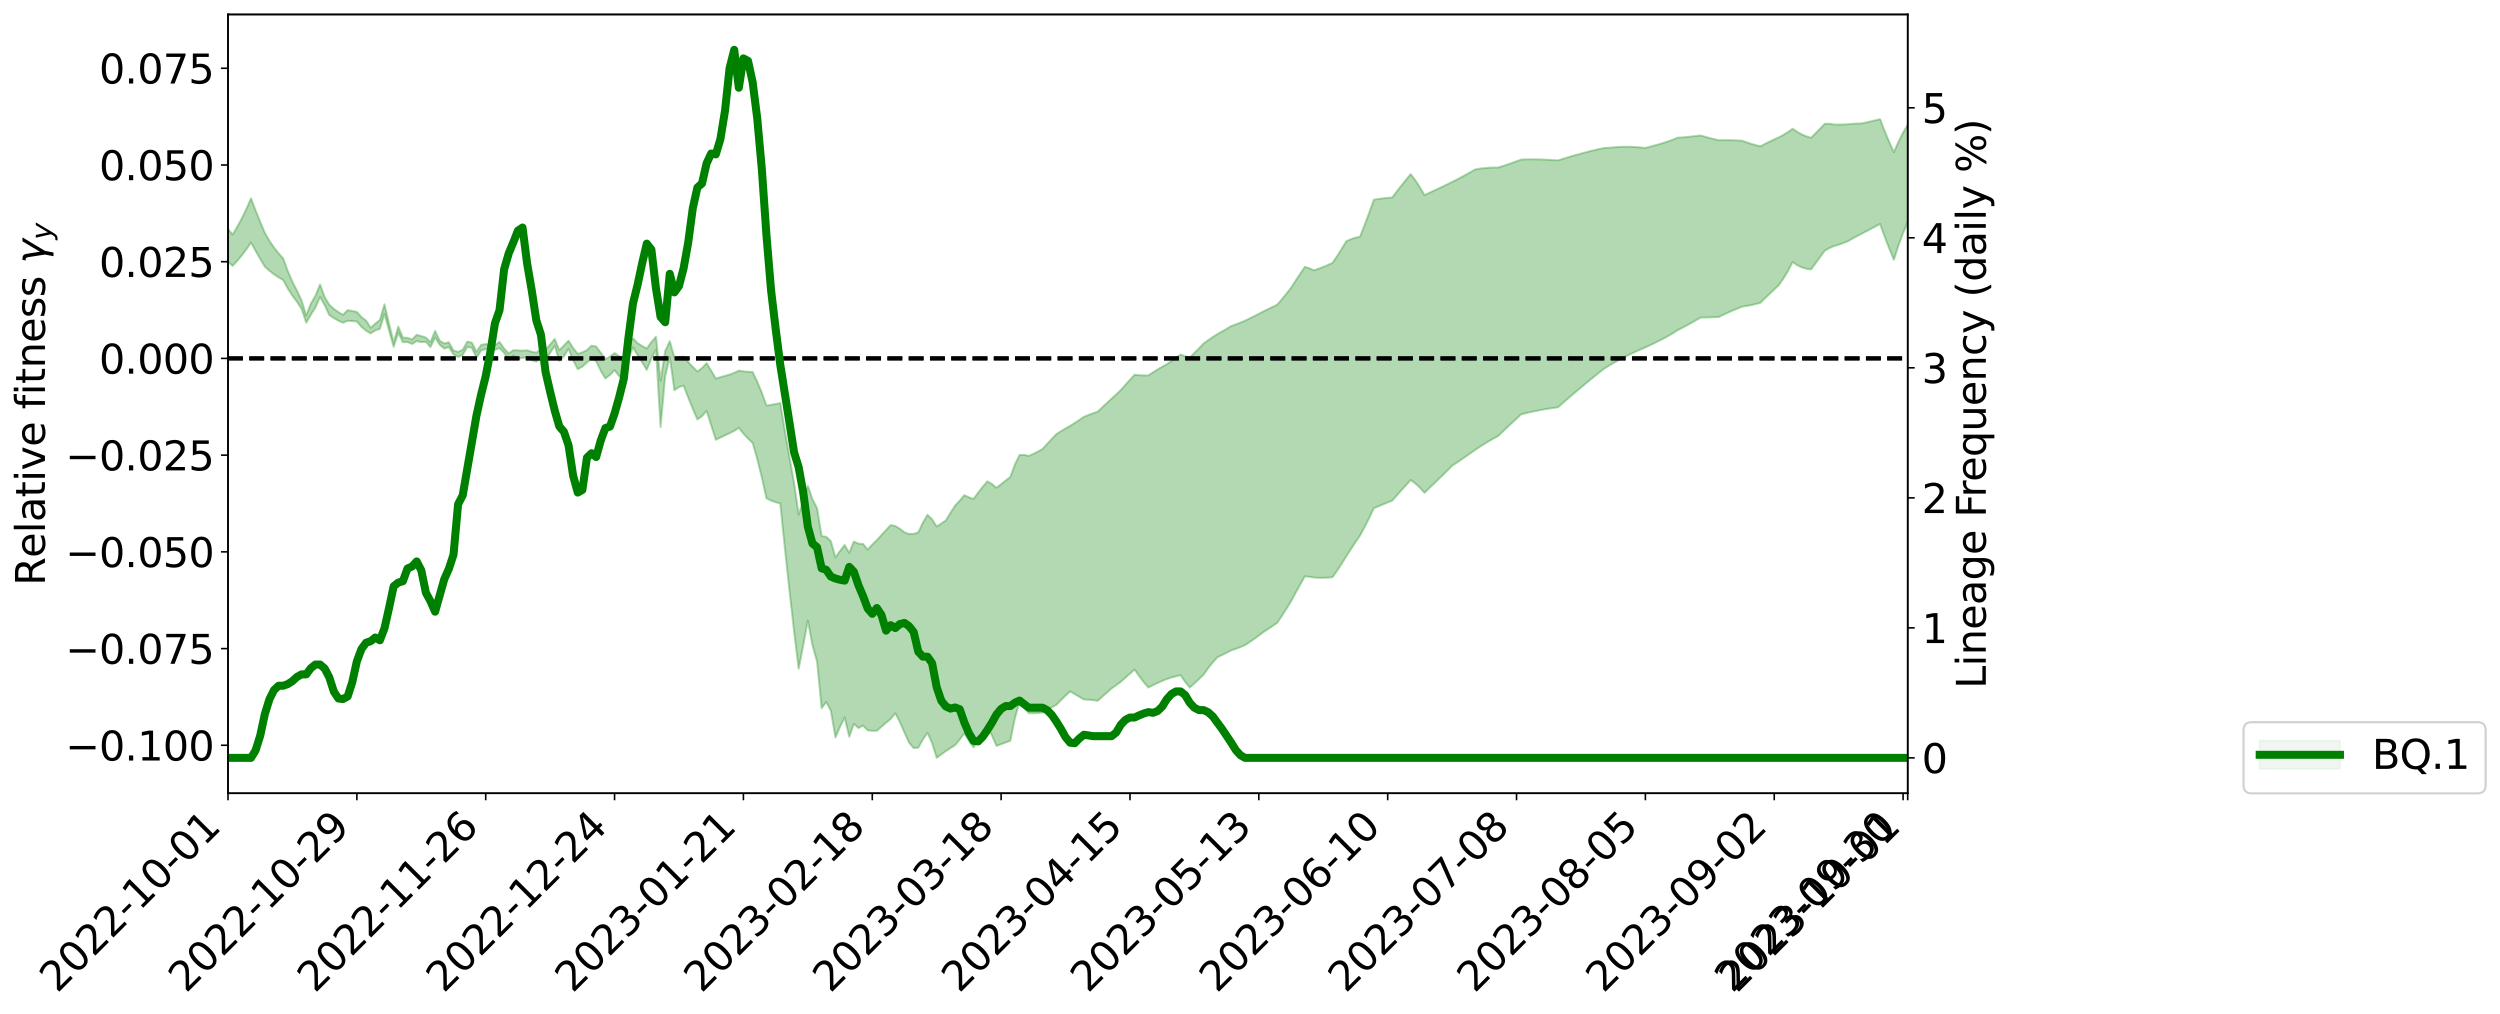 <?xml version="1.0" encoding="utf-8" standalone="no"?>
<!DOCTYPE svg PUBLIC "-//W3C//DTD SVG 1.1//EN"
  "http://www.w3.org/Graphics/SVG/1.1/DTD/svg11.dtd">
<svg xmlns:xlink="http://www.w3.org/1999/xlink" width="1245.763pt" height="505.355pt" viewBox="0 0 1245.763 505.355" xmlns="http://www.w3.org/2000/svg" version="1.1">
 <defs>
  <style type="text/css">*{stroke-linejoin: round; stroke-linecap: butt}</style>
 </defs>
 <g id="figure_1">
  <g id="patch_1">
   <path d="M 0 505.355 
L 1245.763 505.355 
L 1245.763 -0 
L 0 -0 
z
" style="fill: #ffffff"/>
  </g>
  <g id="axes_1">
   <g id="patch_2">
    <path d="M 113.616 395.28 
L 950.616 395.28 
L 950.616 7.2 
L 113.616 7.2 
z
" style="fill: #ffffff"/>
   </g>
   <g id="PolyCollection_1">
    <path d="M -441.327 175.85 
L -441.327 176.696 
L -439.034 174.101 
L -436.741 171.196 
L -434.447 168.232 
L -432.154 164.97 
L -429.861 161.418 
L -427.568 158.779 
L -425.275 155.524 
L -422.982 152.362 
L -420.688 148.767 
L -418.395 145.953 
L -416.102 142.682 
L -413.809 139.409 
L -411.516 136.788 
L -409.223 134.489 
L -406.93 131.682 
L -404.636 129.425 
L -402.343 126.71 
L -400.05 123.662 
L -397.757 119.403 
L -395.464 116.586 
L -393.171 113.794 
L -390.878 111.704 
L -388.584 107.987 
L -386.291 106.018 
L -383.998 102.82 
L -381.705 99.193 
L -379.412 99.813 
L -377.119 96.641 
L -374.825 94.229 
L -372.532 93.461 
L -370.239 88.357 
L -367.946 87.277 
L -365.653 80.54 
L -363.36 82.414 
L -361.067 81.957 
L -358.773 77.752 
L -356.48 77.079 
L -354.187 77.196 
L -351.894 79.325 
L -349.601 75.203 
L -347.308 72.675 
L -345.015 71.894 
L -342.721 71.217 
L -340.428 65.808 
L -338.135 72.292 
L -335.842 73.756 
L -333.549 74.082 
L -331.256 74.477 
L -328.962 76.009 
L -326.669 68.645 
L -324.376 70.164 
L -322.083 74.85 
L -319.79 79.668 
L -317.497 78.665 
L -315.204 77.712 
L -312.91 86.162 
L -310.617 89.046 
L -308.324 90.875 
L -306.031 92.967 
L -303.738 95.693 
L -301.445 99.456 
L -299.151 102.214 
L -296.858 104.33 
L -294.565 100.871 
L -292.272 104.248 
L -289.979 111.798 
L -287.686 110.547 
L -285.393 109.662 
L -283.099 111.025 
L -280.806 121.531 
L -278.513 119.408 
L -276.22 116.938 
L -273.927 118.366 
L -271.634 120.537 
L -269.341 120.926 
L -267.047 121.327 
L -264.754 125.038 
L -262.461 124.521 
L -260.168 123.846 
L -257.875 124.422 
L -255.582 125.018 
L -253.288 125.789 
L -250.995 126.385 
L -248.702 124.189 
L -246.409 128.911 
L -244.116 126.455 
L -241.823 127.271 
L -239.53 128.045 
L -237.236 125.305 
L -234.943 123.973 
L -232.65 129.101 
L -230.357 132.743 
L -228.064 129.868 
L -225.771 129.51 
L -223.478 129.191 
L -221.184 128.909 
L -218.891 130.6 
L -216.598 132.216 
L -214.305 115.125 
L -212.012 124.733 
L -209.719 119.109 
L -207.425 133.467 
L -205.132 123.325 
L -202.839 120.402 
L -200.546 131.825 
L -198.253 131.572 
L -195.96 131.732 
L -193.667 130.066 
L -191.373 130.365 
L -189.08 130.994 
L -186.787 134.693 
L -184.494 134.928 
L -182.201 132.725 
L -179.908 132.482 
L -177.615 134.88 
L -175.321 134.174 
L -173.028 133.007 
L -170.735 137.868 
L -168.442 139.423 
L -166.149 138.569 
L -163.856 137.749 
L -161.562 138.537 
L -159.269 145.438 
L -156.976 141.307 
L -154.683 138.56 
L -152.39 139.003 
L -150.097 140.608 
L -147.804 141.18 
L -145.51 144.469 
L -143.217 149.364 
L -140.924 145.429 
L -138.631 146.887 
L -136.338 148.953 
L -134.045 148.84 
L -131.751 149.051 
L -129.458 150.345 
L -127.165 154.586 
L -124.872 150.059 
L -122.579 151.721 
L -120.286 152.956 
L -117.993 149.646 
L -115.699 149.161 
L -113.406 150.418 
L -111.113 156.127 
L -108.82 154.483 
L -106.527 154.886 
L -104.234 154.884 
L -101.941 156.482 
L -99.647 155.412 
L -97.354 155.914 
L -95.061 156.538 
L -92.768 155.073 
L -90.475 152.944 
L -88.182 152.09 
L -85.888 152.291 
L -83.595 151.479 
L -81.302 151.326 
L -79.009 151.711 
L -76.716 150.431 
L -74.423 149.387 
L -72.13 148.831 
L -69.836 148.59 
L -67.543 147.745 
L -65.25 146.674 
L -62.957 153.229 
L -60.664 145.516 
L -58.371 145.096 
L -56.078 144.664 
L -53.784 143.186 
L -51.491 143.863 
L -49.198 142.605 
L -46.905 143.309 
L -44.612 141.798 
L -42.319 140.824 
L -40.025 139.362 
L -37.732 144.144 
L -35.439 138.567 
L -33.146 138.366 
L -30.853 135.609 
L -28.56 133.457 
L -26.267 133.56 
L -23.973 133.76 
L -21.68 130.97 
L -19.387 128.337 
L -17.094 126.62 
L -14.801 125.262 
L -12.508 123.85 
L -10.215 123.709 
L -7.921 124.144 
L -5.628 121.847 
L -3.335 121.107 
L -1.042 118.856 
L 1.251 121.846 
L 3.544 126.281 
L 5.838 117.895 
L 8.131 122.822 
L 10.424 128.845 
L 12.717 129.495 
L 15.01 130.776 
L 17.303 122.443 
L 19.596 114.673 
L 21.89 107.401 
L 24.183 108.06 
L 26.476 109.214 
L 28.769 110.933 
L 31.062 109.782 
L 33.355 108.589 
L 35.649 107.346 
L 37.942 106.197 
L 40.235 105.836 
L 42.528 105.708 
L 44.821 105.672 
L 47.114 146.094 
L 49.407 126.64 
L 51.701 106.947 
L 53.994 106.819 
L 56.287 106.645 
L 58.58 106.452 
L 60.873 106.256 
L 63.166 106.648 
L 65.459 107.165 
L 67.753 107.806 
L 70.046 108.562 
L 72.339 109.651 
L 74.632 110.819 
L 76.925 112.05 
L 79.218 113.336 
L 81.512 114.672 
L 83.805 114.07 
L 86.098 113.447 
L 88.391 112.801 
L 90.684 112.13 
L 92.977 111.432 
L 95.27 110.703 
L 97.564 109.938 
L 99.857 113.652 
L 102.15 117.048 
L 104.443 120.161 
L 106.736 123.023 
L 109.029 125.663 
L 111.322 128.106 
L 113.616 130.376 
L 115.909 132.493 
L 118.202 130.028 
L 120.495 127.295 
L 122.788 124.254 
L 125.081 120.853 
L 127.375 125.036 
L 129.668 129.037 
L 131.961 132.869 
L 134.254 134.933 
L 136.547 136.702 
L 138.84 138.232 
L 141.133 139.567 
L 143.427 143.812 
L 145.72 147.386 
L 148.013 150.439 
L 150.306 153.999 
L 152.599 160.793 
L 154.892 156.891 
L 157.185 153.248 
L 159.479 147.997 
L 161.772 152.003 
L 164.065 156.967 
L 166.358 158.538 
L 168.651 159.806 
L 170.944 160.852 
L 173.238 159.842 
L 175.531 160.022 
L 177.824 160.198 
L 180.117 162.889 
L 182.41 164.779 
L 184.703 166.112 
L 186.996 164.672 
L 189.29 163.877 
L 191.583 156.425 
L 193.876 164.768 
L 196.169 172.867 
L 198.462 165.796 
L 200.755 170.541 
L 203.049 170.429 
L 205.342 171.412 
L 207.635 169.962 
L 209.928 170.49 
L 212.221 170.344 
L 214.514 172.965 
L 216.807 168.191 
L 219.101 171.815 
L 221.394 173.706 
L 223.687 172.959 
L 225.98 176.59 
L 228.273 177.891 
L 230.566 176.905 
L 232.859 172.891 
L 235.153 173.332 
L 237.446 178.37 
L 239.739 174.605 
L 242.032 173.947 
L 244.325 174.326 
L 246.618 174.331 
L 248.912 173.5 
L 251.205 175.853 
L 253.498 179.248 
L 255.791 177.163 
L 258.084 178.865 
L 260.377 178.322 
L 262.67 177.964 
L 264.964 179.465 
L 267.257 180.189 
L 269.55 178.257 
L 271.843 179.466 
L 274.136 175.848 
L 276.429 172.321 
L 278.722 179.884 
L 281.016 177.525 
L 283.309 173.821 
L 285.602 179.522 
L 287.895 183.988 
L 290.188 182.7 
L 292.481 180.634 
L 294.775 178.675 
L 297.068 179.992 
L 299.361 184.788 
L 301.654 188.588 
L 303.947 186.87 
L 306.24 184.447 
L 308.533 187.462 
L 310.827 189.313 
L 313.12 178.646 
L 315.413 173.12 
L 317.706 176.862 
L 319.999 180.5 
L 322.292 184.34 
L 324.585 178.644 
L 326.879 174.358 
L 329.172 212.796 
L 331.465 187.463 
L 333.758 177.883 
L 336.051 194.47 
L 338.344 192.876 
L 340.638 192.155 
L 342.931 198.117 
L 345.224 203.751 
L 347.517 209.06 
L 349.81 207.375 
L 352.103 204.751 
L 354.396 211.967 
L 356.69 219.152 
L 358.983 218.042 
L 361.276 216.95 
L 363.569 215.868 
L 365.862 214.752 
L 368.155 213.195 
L 370.449 216.07 
L 372.742 218.547 
L 375.035 220.697 
L 377.328 228.753 
L 379.621 237.886 
L 381.914 248.294 
L 384.207 249.449 
L 386.501 250.271 
L 388.794 250.859 
L 391.087 273.049 
L 393.38 294.217 
L 395.673 314.408 
L 397.966 333.265 
L 400.259 321.628 
L 402.553 309.181 
L 404.846 321.487 
L 407.139 329.68 
L 409.432 352.895 
L 411.725 349.783 
L 414.018 354.145 
L 416.312 367.46 
L 418.605 362.161 
L 420.898 357.511 
L 423.191 367.154 
L 425.484 360.704 
L 427.777 362.794 
L 430.07 361.609 
L 432.364 363.896 
L 434.657 364.169 
L 436.95 364.158 
L 439.243 362.14 
L 441.536 360.185 
L 443.829 358.282 
L 446.122 355.41 
L 448.416 359.812 
L 450.709 365.092 
L 453.002 370.068 
L 455.295 372.764 
L 457.588 372.599 
L 459.881 368.5 
L 462.175 365.166 
L 464.468 370.267 
L 466.761 377.64 
L 469.054 375.956 
L 471.347 374.274 
L 473.64 372.752 
L 475.933 371.3 
L 478.227 368.552 
L 480.52 365.366 
L 482.813 369.084 
L 485.106 372.429 
L 487.399 368.792 
L 489.692 365.452 
L 491.985 362.365 
L 494.279 366.472 
L 496.572 371.681 
L 498.865 370.838 
L 501.158 369.995 
L 503.451 369.147 
L 505.744 357.881 
L 508.038 349.86 
L 510.331 351.998 
L 512.624 355.385 
L 514.917 355.415 
L 517.21 355.311 
L 519.503 355.088 
L 521.796 353.751 
L 524.09 352.468 
L 526.383 351.239 
L 528.676 348.889 
L 530.969 346.666 
L 533.262 344.533 
L 535.555 345.895 
L 537.849 347.24 
L 540.142 348.547 
L 542.435 348.673 
L 544.728 348.897 
L 547.021 349.225 
L 549.314 347.149 
L 551.607 345.108 
L 553.901 343.083 
L 556.194 341.467 
L 558.487 339.757 
L 560.78 337.725 
L 563.073 335.685 
L 565.366 333.631 
L 567.659 336.952 
L 569.953 339.935 
L 572.246 342.606 
L 574.539 341.441 
L 576.832 340.338 
L 579.125 339.312 
L 581.418 338.378 
L 583.712 337.653 
L 586.005 337.01 
L 588.298 336.452 
L 590.591 339.842 
L 592.884 342.612 
L 595.177 340.535 
L 597.47 338.402 
L 599.764 336.189 
L 602.057 332.947 
L 604.35 330.085 
L 606.643 327.5 
L 608.936 326.415 
L 611.229 325.283 
L 613.522 324.087 
L 615.816 323.313 
L 618.109 322.45 
L 620.402 321.488 
L 622.695 319.981 
L 624.988 318.397 
L 627.281 316.731 
L 629.575 314.983 
L 631.868 313.467 
L 634.161 311.929 
L 636.454 310.384 
L 638.747 306.967 
L 641.04 303.391 
L 643.333 299.652 
L 645.627 295.386 
L 647.92 291.262 
L 650.213 287.227 
L 652.506 287.425 
L 654.799 287.808 
L 657.092 287.923 
L 659.385 287.947 
L 661.679 287.858 
L 663.972 287.639 
L 666.265 284.401 
L 668.558 280.955 
L 670.851 277.27 
L 673.144 273.695 
L 675.438 270.215 
L 677.731 266.837 
L 680.024 262.578 
L 682.317 258.057 
L 684.61 253.239 
L 686.903 252.276 
L 689.196 251.315 
L 691.49 250.375 
L 693.783 249.467 
L 696.076 246.852 
L 698.369 244.271 
L 700.662 241.725 
L 702.955 239.211 
L 705.249 240.897 
L 707.542 243.035 
L 709.835 245.563 
L 712.128 243.343 
L 714.421 241.136 
L 716.714 238.922 
L 719.007 236.685 
L 721.301 234.415 
L 723.594 232.107 
L 725.887 230.586 
L 728.18 229.033 
L 730.473 227.448 
L 732.766 225.837 
L 735.059 224.21 
L 737.353 222.682 
L 739.646 221.226 
L 741.939 219.845 
L 744.232 218.535 
L 746.525 217.291 
L 748.818 215.075 
L 751.112 212.903 
L 753.405 210.757 
L 755.698 208.623 
L 757.991 206.492 
L 760.284 205.914 
L 762.577 205.381 
L 764.87 204.888 
L 767.164 204.432 
L 769.457 204.013 
L 771.75 203.629 
L 774.043 203.284 
L 776.336 202.981 
L 778.629 200.976 
L 780.922 198.981 
L 783.216 197.001 
L 785.509 195.04 
L 787.802 193.101 
L 790.095 191.185 
L 792.388 189.294 
L 794.681 187.427 
L 796.975 185.586 
L 799.268 183.772 
L 801.561 182.353 
L 803.854 180.996 
L 806.147 179.702 
L 808.44 178.47 
L 810.733 177.299 
L 813.027 176.187 
L 815.32 175.129 
L 817.613 174.119 
L 819.906 173.15 
L 822.199 172.045 
L 824.492 170.937 
L 826.785 169.806 
L 829.079 168.63 
L 831.372 167.382 
L 833.665 166.033 
L 835.958 164.549 
L 838.251 163.39 
L 840.544 162.167 
L 842.838 160.891 
L 845.131 159.579 
L 847.424 158.247 
L 849.717 158.224 
L 852.01 158.152 
L 854.303 158.044 
L 856.596 157.907 
L 858.89 156.788 
L 861.183 155.732 
L 863.476 154.728 
L 865.769 153.763 
L 868.062 152.824 
L 870.355 152.476 
L 872.649 152.04 
L 874.942 151.518 
L 877.235 150.913 
L 879.528 148.642 
L 881.821 146.418 
L 884.114 144.235 
L 886.407 142.089 
L 888.701 138.778 
L 890.994 135.017 
L 893.287 130.557 
L 895.58 132.152 
L 897.873 133.248 
L 900.166 133.933 
L 902.459 134.271 
L 904.753 131.148 
L 907.046 128.017 
L 909.339 124.873 
L 911.632 123.609 
L 913.925 122.617 
L 916.218 121.941 
L 918.512 121.136 
L 920.805 120.223 
L 923.098 118.901 
L 925.391 117.65 
L 927.684 116.469 
L 929.977 115.276 
L 932.27 114.072 
L 934.564 112.851 
L 936.857 111.614 
L 939.15 117.99 
L 941.443 123.926 
L 943.736 129.459 
L 946.029 122.296 
L 948.322 116.12 
L 950.616 110.697 
L 952.909 106.925 
L 955.202 102.69 
L 957.495 97.84 
L 959.788 101.933 
L 962.081 106.904 
L 964.375 101.509 
L 966.668 96.288 
L 968.961 91.18 
L 971.254 89.381 
L 973.547 87.485 
L 975.84 85.464 
L 978.133 83.297 
L 980.427 80.977 
L 982.72 79.177 
L 985.013 77.665 
L 987.306 76.025 
L 989.599 74.306 
L 991.892 72.568 
L 994.185 70.875 
L 996.479 69.966 
L 998.772 69.204 
L 1001.065 68.615 
L 1003.358 68.206 
L 1005.651 67.525 
L 1007.944 67.019 
L 1010.238 66.652 
L 1012.531 66.382 
L 1014.824 66.175 
L 1017.117 66.002 
L 1019.41 68.869 
L 1019.41 29.143 
L 1019.41 29.143 
L 1017.117 24.84 
L 1014.824 25.583 
L 1012.531 26.405 
L 1010.238 27.342 
L 1007.944 28.417 
L 1005.651 29.59 
L 1003.358 30.983 
L 1001.065 31.613 
L 998.772 32.443 
L 996.479 33.456 
L 994.185 34.614 
L 991.892 36.421 
L 989.599 38.246 
L 987.306 40.022 
L 985.013 41.689 
L 982.72 43.201 
L 980.427 44.529 
L 978.133 45.933 
L 975.84 47.1 
L 973.547 48.098 
L 971.254 48.986 
L 968.961 49.792 
L 966.668 53.332 
L 964.375 56.962 
L 962.081 60.665 
L 959.788 56.345 
L 957.495 52.624 
L 955.202 56.378 
L 952.909 59.489 
L 950.616 62.196 
L 948.322 66.064 
L 946.029 70.599 
L 943.736 75.828 
L 941.443 70.803 
L 939.15 65.307 
L 936.857 59.363 
L 934.564 59.931 
L 932.27 60.476 
L 929.977 61 
L 927.684 61.507 
L 925.391 61.561 
L 923.098 61.691 
L 920.805 61.897 
L 918.512 62.025 
L 916.218 62.073 
L 913.925 62.03 
L 911.632 61.651 
L 909.339 61.661 
L 907.046 64.029 
L 904.753 66.373 
L 902.459 68.674 
L 900.166 67.951 
L 897.873 66.981 
L 895.58 65.721 
L 893.287 64.122 
L 890.994 65.781 
L 888.701 67.187 
L 886.407 68.415 
L 884.114 69.447 
L 881.821 70.533 
L 879.528 71.683 
L 877.235 72.903 
L 874.942 72.333 
L 872.649 71.678 
L 870.355 70.935 
L 868.062 70.103 
L 865.769 69.968 
L 863.476 69.868 
L 861.183 69.816 
L 858.89 69.824 
L 856.596 69.903 
L 854.303 69.365 
L 852.01 68.789 
L 849.717 68.167 
L 847.424 67.488 
L 845.131 67.761 
L 842.838 68.023 
L 840.544 68.258 
L 838.251 68.45 
L 835.958 68.59 
L 833.665 69.564 
L 831.372 70.408 
L 829.079 71.154 
L 826.785 71.834 
L 824.492 72.475 
L 822.199 73.098 
L 819.906 73.724 
L 817.613 73.478 
L 815.32 73.289 
L 813.027 73.167 
L 810.733 73.116 
L 808.44 73.141 
L 806.147 73.244 
L 803.854 73.428 
L 801.561 73.644 
L 799.268 73.756 
L 796.975 74.249 
L 794.681 74.772 
L 792.388 75.326 
L 790.095 75.908 
L 787.802 76.518 
L 785.509 77.156 
L 783.216 77.819 
L 780.922 78.506 
L 778.629 79.211 
L 776.336 79.929 
L 774.043 79.782 
L 771.75 79.628 
L 769.457 79.513 
L 767.164 79.434 
L 764.87 79.392 
L 762.577 79.389 
L 760.284 79.429 
L 757.991 79.517 
L 755.698 80.355 
L 753.405 81.184 
L 751.112 82.004 
L 748.818 82.738 
L 746.525 83.495 
L 744.232 83.493 
L 741.939 83.58 
L 739.646 83.763 
L 737.353 84.045 
L 735.059 84.424 
L 732.766 85.777 
L 730.473 87.059 
L 728.18 88.304 
L 725.887 89.505 
L 723.594 90.661 
L 721.301 91.801 
L 719.007 92.915 
L 716.714 94.006 
L 714.421 95.077 
L 712.128 96.138 
L 709.835 97.203 
L 707.542 93.282 
L 705.249 89.788 
L 702.955 86.769 
L 700.662 89.536 
L 698.369 92.393 
L 696.076 95.348 
L 693.783 98.405 
L 691.49 98.596 
L 689.196 98.845 
L 686.903 99.147 
L 684.61 99.496 
L 682.317 105.892 
L 680.024 112.021 
L 677.731 117.895 
L 675.438 118.436 
L 673.144 119.205 
L 670.851 120.193 
L 668.558 124.05 
L 666.265 127.641 
L 663.972 130.99 
L 661.679 132.049 
L 659.385 133.008 
L 657.092 133.886 
L 654.799 134.706 
L 652.506 133.713 
L 650.213 132.951 
L 647.92 136.359 
L 645.627 139.834 
L 643.333 143.412 
L 641.04 146.324 
L 638.747 149.127 
L 636.454 151.819 
L 634.161 152.918 
L 631.868 154.036 
L 629.575 155.154 
L 627.281 156.362 
L 624.988 157.536 
L 622.695 158.676 
L 620.402 159.781 
L 618.109 160.754 
L 615.816 161.651 
L 613.522 162.481 
L 611.229 163.848 
L 608.936 165.175 
L 606.643 166.478 
L 604.35 167.944 
L 602.057 169.495 
L 599.764 171.167 
L 597.47 173.565 
L 595.177 175.875 
L 592.884 178.125 
L 590.591 177.518 
L 588.298 176.689 
L 586.005 178.255 
L 583.712 179.871 
L 581.418 181.54 
L 579.125 182.753 
L 576.832 184.088 
L 574.539 185.526 
L 572.246 187.049 
L 569.953 187.076 
L 567.659 186.968 
L 565.366 186.721 
L 563.073 189.239 
L 560.78 191.782 
L 558.487 194.354 
L 556.194 196.565 
L 553.901 198.656 
L 551.607 200.785 
L 549.314 202.929 
L 547.021 205.097 
L 544.728 205.9 
L 542.435 206.761 
L 540.142 207.679 
L 537.849 209.238 
L 535.555 210.739 
L 533.262 212.199 
L 530.969 213.497 
L 528.676 214.868 
L 526.383 216.341 
L 524.09 218.734 
L 521.796 221.2 
L 519.503 223.74 
L 517.21 225.004 
L 514.917 226.159 
L 512.624 227.185 
L 510.331 226.648 
L 508.038 226.715 
L 505.744 231.448 
L 503.451 237.651 
L 501.158 239.459 
L 498.865 241.257 
L 496.572 243.049 
L 494.279 241.168 
L 491.985 239.847 
L 489.692 242.59 
L 487.399 245.507 
L 485.106 248.629 
L 482.813 247.823 
L 480.52 246.74 
L 478.227 249.472 
L 475.933 251.958 
L 473.64 255.494 
L 471.347 259.292 
L 469.054 260.856 
L 466.761 262.367 
L 464.468 258.77 
L 462.175 256.527 
L 459.881 260.467 
L 457.588 265.27 
L 455.295 266.005 
L 453.002 266.087 
L 450.709 265.295 
L 448.416 263.496 
L 446.122 262.083 
L 443.829 261.664 
L 441.536 264.105 
L 439.243 266.604 
L 436.95 269.168 
L 434.657 271.334 
L 432.364 273.854 
L 430.07 271.049 
L 427.777 270.918 
L 425.484 269.851 
L 423.191 275.499 
L 420.898 271.591 
L 418.605 274.494 
L 416.312 277.748 
L 414.018 269.67 
L 411.725 267.491 
L 409.432 267.135 
L 407.139 253.195 
L 404.846 248.814 
L 402.553 242.081 
L 400.259 249.508 
L 397.966 256.49 
L 395.673 240.591 
L 393.38 227.813 
L 391.087 214.562 
L 388.794 200.834 
L 386.501 201.322 
L 384.207 201.749 
L 381.914 202.094 
L 379.621 195.656 
L 377.328 190.131 
L 375.035 185.374 
L 372.742 185.278 
L 370.449 185.054 
L 368.155 184.678 
L 365.862 185.776 
L 363.569 186.65 
L 361.276 187.296 
L 358.983 187.945 
L 356.69 188.602 
L 354.396 184.741 
L 352.103 180.933 
L 349.81 183.408 
L 347.517 185.107 
L 345.224 182.831 
L 342.931 180.381 
L 340.638 177.746 
L 338.344 177.862 
L 336.051 178.04 
L 333.758 170.03 
L 331.465 174.913 
L 329.172 189.703 
L 326.879 167.829 
L 324.585 170.415 
L 322.292 173.677 
L 319.999 172.437 
L 317.706 170.948 
L 315.413 168.594 
L 313.12 171.892 
L 310.827 178.379 
L 308.533 177.541 
L 306.24 175.942 
L 303.947 177.702 
L 301.654 178.968 
L 299.361 175.735 
L 297.068 172.683 
L 294.775 172.23 
L 292.481 174.488 
L 290.188 175.541 
L 287.895 176.327 
L 285.602 173.437 
L 283.309 169.764 
L 281.016 172.153 
L 278.722 174.478 
L 276.429 168.889 
L 274.136 171.652 
L 271.843 174.288 
L 269.55 174.024 
L 267.257 175.704 
L 264.964 175.3 
L 262.67 174.539 
L 260.377 174.752 
L 258.084 174.588 
L 255.791 174.51 
L 253.498 176.076 
L 251.205 173.646 
L 248.912 170.342 
L 246.618 171.977 
L 244.325 172.041 
L 242.032 171.411 
L 239.739 171.882 
L 237.446 175.276 
L 235.153 170.748 
L 232.859 170.227 
L 230.566 174.286 
L 228.273 175.344 
L 225.98 174.677 
L 223.687 170.528 
L 221.394 171.165 
L 219.101 169.803 
L 216.807 164.864 
L 214.514 170.473 
L 212.221 168.215 
L 209.928 167.482 
L 207.635 166.862 
L 205.342 169.128 
L 203.049 168.322 
L 200.755 168.211 
L 198.462 162.752 
L 196.169 170.605 
L 193.876 161.295 
L 191.583 151.645 
L 189.29 159.433 
L 186.996 161.272 
L 184.703 163.337 
L 182.41 159.752 
L 180.117 158.001 
L 177.824 155.448 
L 175.531 154.972 
L 173.238 154.5 
L 170.944 156.871 
L 168.651 155.549 
L 166.358 153.911 
L 164.065 151.845 
L 161.772 147.977 
L 159.479 141.768 
L 157.185 147.41 
L 154.892 151.321 
L 152.599 157.197 
L 150.306 149.805 
L 148.013 144.846 
L 145.72 140.403 
L 143.427 135.12 
L 141.133 128.784 
L 138.84 126.229 
L 136.547 123.337 
L 134.254 119.979 
L 131.961 116.008 
L 129.668 110.535 
L 127.375 104.823 
L 125.081 98.855 
L 122.788 104.077 
L 120.495 108.796 
L 118.202 113.045 
L 115.909 116.923 
L 113.616 114.023 
L 111.322 110.939 
L 109.029 107.648 
L 106.736 104.125 
L 104.443 100.34 
L 102.15 96.259 
L 99.857 91.843 
L 97.564 87.051 
L 95.27 88.753 
L 92.977 90.412 
L 90.684 92.031 
L 88.391 93.613 
L 86.098 95.159 
L 83.805 96.669 
L 81.512 98.142 
L 79.218 96.2 
L 76.925 94.418 
L 74.632 92.795 
L 72.339 91.329 
L 70.046 90.025 
L 67.753 90.21 
L 65.459 90.501 
L 63.166 90.905 
L 60.873 91.427 
L 58.58 92.596 
L 56.287 93.75 
L 53.994 94.876 
L 51.701 95.958 
L 49.407 119.451 
L 47.114 139.91 
L 44.821 95.24 
L 42.528 95.778 
L 40.235 96.419 
L 37.942 97.152 
L 35.649 99.109 
L 33.355 101.007 
L 31.062 102.844 
L 28.769 104.616 
L 26.476 103.058 
L 24.183 102.147 
L 21.89 101.776 
L 19.596 109.734 
L 17.303 117.576 
L 15.01 123.83 
L 12.717 122.924 
L 10.424 122.502 
L 8.131 118.676 
L 5.838 114.8 
L 3.544 119.719 
L 1.251 117.462 
L -1.042 115.515 
L -3.335 117.712 
L -5.628 118.718 
L -7.921 120.854 
L -10.215 120.663 
L -12.508 120.911 
L -14.801 122.384 
L -17.094 123.829 
L -19.387 125.466 
L -21.68 128.422 
L -23.973 129.673 
L -26.267 130.001 
L -28.56 130.407 
L -30.853 132.21 
L -33.146 134.346 
L -35.439 135.183 
L -37.732 140.242 
L -40.025 136.82 
L -42.319 137.435 
L -44.612 138.33 
L -46.905 139.806 
L -49.198 139.257 
L -51.491 139.597 
L -53.784 138.758 
L -56.078 140.14 
L -58.371 141.146 
L -60.664 141.325 
L -62.957 146.842 
L -65.25 141.586 
L -67.543 142.629 
L -69.836 143.752 
L -72.13 143.675 
L -74.423 145.181 
L -76.716 145.428 
L -79.009 145.614 
L -81.302 146.072 
L -83.595 147.279 
L -85.888 147.982 
L -88.182 147.554 
L -90.475 148.982 
L -92.768 151.115 
L -95.061 150.597 
L -97.354 151.962 
L -99.647 151.845 
L -101.941 152.104 
L -104.234 150.585 
L -106.527 150.317 
L -108.82 150.049 
L -111.113 149.567 
L -113.406 143.849 
L -115.699 141.575 
L -117.993 141.922 
L -120.286 144.547 
L -122.579 143.77 
L -124.872 141.609 
L -127.165 145.612 
L -129.458 140.973 
L -131.751 138.446 
L -134.045 139.919 
L -136.338 140.126 
L -138.631 137.722 
L -140.924 135.554 
L -143.217 140.254 
L -145.51 133.783 
L -147.804 128.762 
L -150.097 128.27 
L -152.39 125.77 
L -154.683 125.293 
L -156.976 128.199 
L -159.269 133.52 
L -161.562 124.346 
L -163.856 122.615 
L -166.149 123.726 
L -168.442 125.49 
L -170.735 122.832 
L -173.028 114.367 
L -175.321 116.55 
L -177.615 117.71 
L -179.908 114.627 
L -182.201 114.822 
L -184.494 118.206 
L -186.787 117.778 
L -189.08 111.456 
L -191.373 110.914 
L -193.667 110.717 
L -195.96 113.123 
L -198.253 113.195 
L -200.546 113.299 
L -202.839 98.222 
L -205.132 102.351 
L -207.425 115.223 
L -209.719 97.957 
L -212.012 105.17 
L -214.305 94.561 
L -216.598 114.428 
L -218.891 113.156 
L -221.184 111.355 
L -223.478 111.938 
L -225.771 112.563 
L -228.064 113.895 
L -230.357 116.467 
L -232.65 113.08 
L -234.943 108.246 
L -237.236 109.993 
L -239.53 113.189 
L -241.823 112.527 
L -244.116 111.816 
L -246.409 114.664 
L -248.702 110.129 
L -250.995 112.039 
L -253.288 111.861 
L -255.582 111.546 
L -257.875 111.369 
L -260.168 111.199 
L -262.461 111.923 
L -264.754 112.544 
L -267.047 109.098 
L -269.341 109.365 
L -271.634 109.662 
L -273.927 108.089 
L -276.22 107.169 
L -278.513 109.598 
L -280.806 112.136 
L -283.099 103.084 
L -285.393 102.394 
L -287.686 103.332 
L -289.979 104.552 
L -292.272 98.235 
L -294.565 95.54 
L -296.858 98.892 
L -299.151 96.842 
L -301.445 94.765 
L -303.738 91.827 
L -306.031 89.726 
L -308.324 87.799 
L -310.617 86.414 
L -312.91 84.07 
L -315.204 76.511 
L -317.497 77.373 
L -319.79 78.273 
L -322.083 73.877 
L -324.376 68.799 
L -326.669 67.169 
L -328.962 75.001 
L -331.256 73.227 
L -333.549 72.684 
L -335.842 72.271 
L -338.135 70.666 
L -340.428 63.551 
L -342.721 69.226 
L -345.015 70.011 
L -347.308 70.807 
L -349.601 73.33 
L -351.894 77.471 
L -354.187 75.169 
L -356.48 74.943 
L -358.773 75.798 
L -361.067 80.153 
L -363.36 80.568 
L -365.653 78.818 
L -367.946 85.773 
L -370.239 86.94 
L -372.532 92.214 
L -374.825 93.119 
L -377.119 95.661 
L -379.412 98.847 
L -381.705 98.505 
L -383.998 102.073 
L -386.291 105.28 
L -388.584 107.347 
L -390.878 111.076 
L -393.171 113.353 
L -395.464 116.17 
L -397.757 119.074 
L -400.05 123.324 
L -402.343 126.199 
L -404.636 128.905 
L -406.93 131.157 
L -409.223 133.845 
L -411.516 135.979 
L -413.809 138.66 
L -416.102 141.545 
L -418.395 144.87 
L -420.688 147.547 
L -422.982 150.847 
L -425.275 153.856 
L -427.568 156.873 
L -429.861 159.538 
L -432.154 163.054 
L -434.447 166.268 
L -436.741 169.431 
L -439.034 172.662 
L -441.327 175.85 
z
" clip-path="url(#p520e731b37)" style="fill: #008000; fill-opacity: 0.3; stroke: #008000; stroke-opacity: 0.3"/>
   </g>
   <g id="matplotlib.axis_1">
    <g id="xtick_1">
     <g id="line2d_1">
      <defs>
       <path id="m73e3111b88" d="M 0 0 
L 0 3.5 
" style="stroke: #000000; stroke-width: 0.8"/>
      </defs>
      <g>
       <use xlink:href="#m73e3111b88" x="113.616" y="395.28" style="stroke: #000000; stroke-width: 0.8"/>
      </g>
     </g>
     <g id="text_1">
      <!-- 2022-10-01 -->
      <g transform="translate(28.487 495.214) rotate(-45) scale(0.2 -0.2)">
       <defs>
        <path id="DejaVuSans-32" d="M 1228 531 
L 3431 531 
L 3431 0 
L 469 0 
L 469 531 
Q 828 903 1448 1529 
Q 2069 2156 2228 2338 
Q 2531 2678 2651 2914 
Q 2772 3150 2772 3378 
Q 2772 3750 2511 3984 
Q 2250 4219 1831 4219 
Q 1534 4219 1204 4116 
Q 875 4013 500 3803 
L 500 4441 
Q 881 4594 1212 4672 
Q 1544 4750 1819 4750 
Q 2544 4750 2975 4387 
Q 3406 4025 3406 3419 
Q 3406 3131 3298 2873 
Q 3191 2616 2906 2266 
Q 2828 2175 2409 1742 
Q 1991 1309 1228 531 
z
" transform="scale(0.016)"/>
        <path id="DejaVuSans-30" d="M 2034 4250 
Q 1547 4250 1301 3770 
Q 1056 3291 1056 2328 
Q 1056 1369 1301 889 
Q 1547 409 2034 409 
Q 2525 409 2770 889 
Q 3016 1369 3016 2328 
Q 3016 3291 2770 3770 
Q 2525 4250 2034 4250 
z
M 2034 4750 
Q 2819 4750 3233 4129 
Q 3647 3509 3647 2328 
Q 3647 1150 3233 529 
Q 2819 -91 2034 -91 
Q 1250 -91 836 529 
Q 422 1150 422 2328 
Q 422 3509 836 4129 
Q 1250 4750 2034 4750 
z
" transform="scale(0.016)"/>
        <path id="DejaVuSans-2d" d="M 313 2009 
L 1997 2009 
L 1997 1497 
L 313 1497 
L 313 2009 
z
" transform="scale(0.016)"/>
        <path id="DejaVuSans-31" d="M 794 531 
L 1825 531 
L 1825 4091 
L 703 3866 
L 703 4441 
L 1819 4666 
L 2450 4666 
L 2450 531 
L 3481 531 
L 3481 0 
L 794 0 
L 794 531 
z
" transform="scale(0.016)"/>
       </defs>
       <use xlink:href="#DejaVuSans-32"/>
       <use xlink:href="#DejaVuSans-30" x="63.623"/>
       <use xlink:href="#DejaVuSans-32" x="127.246"/>
       <use xlink:href="#DejaVuSans-32" x="190.869"/>
       <use xlink:href="#DejaVuSans-2d" x="254.492"/>
       <use xlink:href="#DejaVuSans-31" x="290.576"/>
       <use xlink:href="#DejaVuSans-30" x="354.199"/>
       <use xlink:href="#DejaVuSans-2d" x="417.822"/>
       <use xlink:href="#DejaVuSans-30" x="453.906"/>
       <use xlink:href="#DejaVuSans-31" x="517.529"/>
      </g>
     </g>
    </g>
    <g id="xtick_2">
     <g id="line2d_2">
      <g>
       <use xlink:href="#m73e3111b88" x="177.824" y="395.28" style="stroke: #000000; stroke-width: 0.8"/>
      </g>
     </g>
     <g id="text_2">
      <!-- 2022-10-29 -->
      <g transform="translate(92.695 495.214) rotate(-45) scale(0.2 -0.2)">
       <defs>
        <path id="DejaVuSans-39" d="M 703 97 
L 703 672 
Q 941 559 1184 500 
Q 1428 441 1663 441 
Q 2288 441 2617 861 
Q 2947 1281 2994 2138 
Q 2813 1869 2534 1725 
Q 2256 1581 1919 1581 
Q 1219 1581 811 2004 
Q 403 2428 403 3163 
Q 403 3881 828 4315 
Q 1253 4750 1959 4750 
Q 2769 4750 3195 4129 
Q 3622 3509 3622 2328 
Q 3622 1225 3098 567 
Q 2575 -91 1691 -91 
Q 1453 -91 1209 -44 
Q 966 3 703 97 
z
M 1959 2075 
Q 2384 2075 2632 2365 
Q 2881 2656 2881 3163 
Q 2881 3666 2632 3958 
Q 2384 4250 1959 4250 
Q 1534 4250 1286 3958 
Q 1038 3666 1038 3163 
Q 1038 2656 1286 2365 
Q 1534 2075 1959 2075 
z
" transform="scale(0.016)"/>
       </defs>
       <use xlink:href="#DejaVuSans-32"/>
       <use xlink:href="#DejaVuSans-30" x="63.623"/>
       <use xlink:href="#DejaVuSans-32" x="127.246"/>
       <use xlink:href="#DejaVuSans-32" x="190.869"/>
       <use xlink:href="#DejaVuSans-2d" x="254.492"/>
       <use xlink:href="#DejaVuSans-31" x="290.576"/>
       <use xlink:href="#DejaVuSans-30" x="354.199"/>
       <use xlink:href="#DejaVuSans-2d" x="417.822"/>
       <use xlink:href="#DejaVuSans-32" x="453.906"/>
       <use xlink:href="#DejaVuSans-39" x="517.529"/>
      </g>
     </g>
    </g>
    <g id="xtick_3">
     <g id="line2d_3">
      <g>
       <use xlink:href="#m73e3111b88" x="242.032" y="395.28" style="stroke: #000000; stroke-width: 0.8"/>
      </g>
     </g>
     <g id="text_3">
      <!-- 2022-11-26 -->
      <g transform="translate(156.903 495.214) rotate(-45) scale(0.2 -0.2)">
       <defs>
        <path id="DejaVuSans-36" d="M 2113 2584 
Q 1688 2584 1439 2293 
Q 1191 2003 1191 1497 
Q 1191 994 1439 701 
Q 1688 409 2113 409 
Q 2538 409 2786 701 
Q 3034 994 3034 1497 
Q 3034 2003 2786 2293 
Q 2538 2584 2113 2584 
z
M 3366 4563 
L 3366 3988 
Q 3128 4100 2886 4159 
Q 2644 4219 2406 4219 
Q 1781 4219 1451 3797 
Q 1122 3375 1075 2522 
Q 1259 2794 1537 2939 
Q 1816 3084 2150 3084 
Q 2853 3084 3261 2657 
Q 3669 2231 3669 1497 
Q 3669 778 3244 343 
Q 2819 -91 2113 -91 
Q 1303 -91 875 529 
Q 447 1150 447 2328 
Q 447 3434 972 4092 
Q 1497 4750 2381 4750 
Q 2619 4750 2861 4703 
Q 3103 4656 3366 4563 
z
" transform="scale(0.016)"/>
       </defs>
       <use xlink:href="#DejaVuSans-32"/>
       <use xlink:href="#DejaVuSans-30" x="63.623"/>
       <use xlink:href="#DejaVuSans-32" x="127.246"/>
       <use xlink:href="#DejaVuSans-32" x="190.869"/>
       <use xlink:href="#DejaVuSans-2d" x="254.492"/>
       <use xlink:href="#DejaVuSans-31" x="290.576"/>
       <use xlink:href="#DejaVuSans-31" x="354.199"/>
       <use xlink:href="#DejaVuSans-2d" x="417.822"/>
       <use xlink:href="#DejaVuSans-32" x="453.906"/>
       <use xlink:href="#DejaVuSans-36" x="517.529"/>
      </g>
     </g>
    </g>
    <g id="xtick_4">
     <g id="line2d_4">
      <g>
       <use xlink:href="#m73e3111b88" x="306.24" y="395.28" style="stroke: #000000; stroke-width: 0.8"/>
      </g>
     </g>
     <g id="text_4">
      <!-- 2022-12-24 -->
      <g transform="translate(221.111 495.214) rotate(-45) scale(0.2 -0.2)">
       <defs>
        <path id="DejaVuSans-34" d="M 2419 4116 
L 825 1625 
L 2419 1625 
L 2419 4116 
z
M 2253 4666 
L 3047 4666 
L 3047 1625 
L 3713 1625 
L 3713 1100 
L 3047 1100 
L 3047 0 
L 2419 0 
L 2419 1100 
L 313 1100 
L 313 1709 
L 2253 4666 
z
" transform="scale(0.016)"/>
       </defs>
       <use xlink:href="#DejaVuSans-32"/>
       <use xlink:href="#DejaVuSans-30" x="63.623"/>
       <use xlink:href="#DejaVuSans-32" x="127.246"/>
       <use xlink:href="#DejaVuSans-32" x="190.869"/>
       <use xlink:href="#DejaVuSans-2d" x="254.492"/>
       <use xlink:href="#DejaVuSans-31" x="290.576"/>
       <use xlink:href="#DejaVuSans-32" x="354.199"/>
       <use xlink:href="#DejaVuSans-2d" x="417.822"/>
       <use xlink:href="#DejaVuSans-32" x="453.906"/>
       <use xlink:href="#DejaVuSans-34" x="517.529"/>
      </g>
     </g>
    </g>
    <g id="xtick_5">
     <g id="line2d_5">
      <g>
       <use xlink:href="#m73e3111b88" x="370.449" y="395.28" style="stroke: #000000; stroke-width: 0.8"/>
      </g>
     </g>
     <g id="text_5">
      <!-- 2023-01-21 -->
      <g transform="translate(285.319 495.214) rotate(-45) scale(0.2 -0.2)">
       <defs>
        <path id="DejaVuSans-33" d="M 2597 2516 
Q 3050 2419 3304 2112 
Q 3559 1806 3559 1356 
Q 3559 666 3084 287 
Q 2609 -91 1734 -91 
Q 1441 -91 1130 -33 
Q 819 25 488 141 
L 488 750 
Q 750 597 1062 519 
Q 1375 441 1716 441 
Q 2309 441 2620 675 
Q 2931 909 2931 1356 
Q 2931 1769 2642 2001 
Q 2353 2234 1838 2234 
L 1294 2234 
L 1294 2753 
L 1863 2753 
Q 2328 2753 2575 2939 
Q 2822 3125 2822 3475 
Q 2822 3834 2567 4026 
Q 2313 4219 1838 4219 
Q 1578 4219 1281 4162 
Q 984 4106 628 3988 
L 628 4550 
Q 988 4650 1302 4700 
Q 1616 4750 1894 4750 
Q 2613 4750 3031 4423 
Q 3450 4097 3450 3541 
Q 3450 3153 3228 2886 
Q 3006 2619 2597 2516 
z
" transform="scale(0.016)"/>
       </defs>
       <use xlink:href="#DejaVuSans-32"/>
       <use xlink:href="#DejaVuSans-30" x="63.623"/>
       <use xlink:href="#DejaVuSans-32" x="127.246"/>
       <use xlink:href="#DejaVuSans-33" x="190.869"/>
       <use xlink:href="#DejaVuSans-2d" x="254.492"/>
       <use xlink:href="#DejaVuSans-30" x="290.576"/>
       <use xlink:href="#DejaVuSans-31" x="354.199"/>
       <use xlink:href="#DejaVuSans-2d" x="417.822"/>
       <use xlink:href="#DejaVuSans-32" x="453.906"/>
       <use xlink:href="#DejaVuSans-31" x="517.529"/>
      </g>
     </g>
    </g>
    <g id="xtick_6">
     <g id="line2d_6">
      <g>
       <use xlink:href="#m73e3111b88" x="434.657" y="395.28" style="stroke: #000000; stroke-width: 0.8"/>
      </g>
     </g>
     <g id="text_6">
      <!-- 2023-02-18 -->
      <g transform="translate(349.528 495.214) rotate(-45) scale(0.2 -0.2)">
       <defs>
        <path id="DejaVuSans-38" d="M 2034 2216 
Q 1584 2216 1326 1975 
Q 1069 1734 1069 1313 
Q 1069 891 1326 650 
Q 1584 409 2034 409 
Q 2484 409 2743 651 
Q 3003 894 3003 1313 
Q 3003 1734 2745 1975 
Q 2488 2216 2034 2216 
z
M 1403 2484 
Q 997 2584 770 2862 
Q 544 3141 544 3541 
Q 544 4100 942 4425 
Q 1341 4750 2034 4750 
Q 2731 4750 3128 4425 
Q 3525 4100 3525 3541 
Q 3525 3141 3298 2862 
Q 3072 2584 2669 2484 
Q 3125 2378 3379 2068 
Q 3634 1759 3634 1313 
Q 3634 634 3220 271 
Q 2806 -91 2034 -91 
Q 1263 -91 848 271 
Q 434 634 434 1313 
Q 434 1759 690 2068 
Q 947 2378 1403 2484 
z
M 1172 3481 
Q 1172 3119 1398 2916 
Q 1625 2713 2034 2713 
Q 2441 2713 2670 2916 
Q 2900 3119 2900 3481 
Q 2900 3844 2670 4047 
Q 2441 4250 2034 4250 
Q 1625 4250 1398 4047 
Q 1172 3844 1172 3481 
z
" transform="scale(0.016)"/>
       </defs>
       <use xlink:href="#DejaVuSans-32"/>
       <use xlink:href="#DejaVuSans-30" x="63.623"/>
       <use xlink:href="#DejaVuSans-32" x="127.246"/>
       <use xlink:href="#DejaVuSans-33" x="190.869"/>
       <use xlink:href="#DejaVuSans-2d" x="254.492"/>
       <use xlink:href="#DejaVuSans-30" x="290.576"/>
       <use xlink:href="#DejaVuSans-32" x="354.199"/>
       <use xlink:href="#DejaVuSans-2d" x="417.822"/>
       <use xlink:href="#DejaVuSans-31" x="453.906"/>
       <use xlink:href="#DejaVuSans-38" x="517.529"/>
      </g>
     </g>
    </g>
    <g id="xtick_7">
     <g id="line2d_7">
      <g>
       <use xlink:href="#m73e3111b88" x="498.865" y="395.28" style="stroke: #000000; stroke-width: 0.8"/>
      </g>
     </g>
     <g id="text_7">
      <!-- 2023-03-18 -->
      <g transform="translate(413.736 495.214) rotate(-45) scale(0.2 -0.2)">
       <use xlink:href="#DejaVuSans-32"/>
       <use xlink:href="#DejaVuSans-30" x="63.623"/>
       <use xlink:href="#DejaVuSans-32" x="127.246"/>
       <use xlink:href="#DejaVuSans-33" x="190.869"/>
       <use xlink:href="#DejaVuSans-2d" x="254.492"/>
       <use xlink:href="#DejaVuSans-30" x="290.576"/>
       <use xlink:href="#DejaVuSans-33" x="354.199"/>
       <use xlink:href="#DejaVuSans-2d" x="417.822"/>
       <use xlink:href="#DejaVuSans-31" x="453.906"/>
       <use xlink:href="#DejaVuSans-38" x="517.529"/>
      </g>
     </g>
    </g>
    <g id="xtick_8">
     <g id="line2d_8">
      <g>
       <use xlink:href="#m73e3111b88" x="563.073" y="395.28" style="stroke: #000000; stroke-width: 0.8"/>
      </g>
     </g>
     <g id="text_8">
      <!-- 2023-04-15 -->
      <g transform="translate(477.944 495.214) rotate(-45) scale(0.2 -0.2)">
       <defs>
        <path id="DejaVuSans-35" d="M 691 4666 
L 3169 4666 
L 3169 4134 
L 1269 4134 
L 1269 2991 
Q 1406 3038 1543 3061 
Q 1681 3084 1819 3084 
Q 2600 3084 3056 2656 
Q 3513 2228 3513 1497 
Q 3513 744 3044 326 
Q 2575 -91 1722 -91 
Q 1428 -91 1123 -41 
Q 819 9 494 109 
L 494 744 
Q 775 591 1075 516 
Q 1375 441 1709 441 
Q 2250 441 2565 725 
Q 2881 1009 2881 1497 
Q 2881 1984 2565 2268 
Q 2250 2553 1709 2553 
Q 1456 2553 1204 2497 
Q 953 2441 691 2322 
L 691 4666 
z
" transform="scale(0.016)"/>
       </defs>
       <use xlink:href="#DejaVuSans-32"/>
       <use xlink:href="#DejaVuSans-30" x="63.623"/>
       <use xlink:href="#DejaVuSans-32" x="127.246"/>
       <use xlink:href="#DejaVuSans-33" x="190.869"/>
       <use xlink:href="#DejaVuSans-2d" x="254.492"/>
       <use xlink:href="#DejaVuSans-30" x="290.576"/>
       <use xlink:href="#DejaVuSans-34" x="354.199"/>
       <use xlink:href="#DejaVuSans-2d" x="417.822"/>
       <use xlink:href="#DejaVuSans-31" x="453.906"/>
       <use xlink:href="#DejaVuSans-35" x="517.529"/>
      </g>
     </g>
    </g>
    <g id="xtick_9">
     <g id="line2d_9">
      <g>
       <use xlink:href="#m73e3111b88" x="627.281" y="395.28" style="stroke: #000000; stroke-width: 0.8"/>
      </g>
     </g>
     <g id="text_9">
      <!-- 2023-05-13 -->
      <g transform="translate(542.152 495.214) rotate(-45) scale(0.2 -0.2)">
       <use xlink:href="#DejaVuSans-32"/>
       <use xlink:href="#DejaVuSans-30" x="63.623"/>
       <use xlink:href="#DejaVuSans-32" x="127.246"/>
       <use xlink:href="#DejaVuSans-33" x="190.869"/>
       <use xlink:href="#DejaVuSans-2d" x="254.492"/>
       <use xlink:href="#DejaVuSans-30" x="290.576"/>
       <use xlink:href="#DejaVuSans-35" x="354.199"/>
       <use xlink:href="#DejaVuSans-2d" x="417.822"/>
       <use xlink:href="#DejaVuSans-31" x="453.906"/>
       <use xlink:href="#DejaVuSans-33" x="517.529"/>
      </g>
     </g>
    </g>
    <g id="xtick_10">
     <g id="line2d_10">
      <g>
       <use xlink:href="#m73e3111b88" x="691.49" y="395.28" style="stroke: #000000; stroke-width: 0.8"/>
      </g>
     </g>
     <g id="text_10">
      <!-- 2023-06-10 -->
      <g transform="translate(606.361 495.214) rotate(-45) scale(0.2 -0.2)">
       <use xlink:href="#DejaVuSans-32"/>
       <use xlink:href="#DejaVuSans-30" x="63.623"/>
       <use xlink:href="#DejaVuSans-32" x="127.246"/>
       <use xlink:href="#DejaVuSans-33" x="190.869"/>
       <use xlink:href="#DejaVuSans-2d" x="254.492"/>
       <use xlink:href="#DejaVuSans-30" x="290.576"/>
       <use xlink:href="#DejaVuSans-36" x="354.199"/>
       <use xlink:href="#DejaVuSans-2d" x="417.822"/>
       <use xlink:href="#DejaVuSans-31" x="453.906"/>
       <use xlink:href="#DejaVuSans-30" x="517.529"/>
      </g>
     </g>
    </g>
    <g id="xtick_11">
     <g id="line2d_11">
      <g>
       <use xlink:href="#m73e3111b88" x="755.698" y="395.28" style="stroke: #000000; stroke-width: 0.8"/>
      </g>
     </g>
     <g id="text_11">
      <!-- 2023-07-08 -->
      <g transform="translate(670.569 495.214) rotate(-45) scale(0.2 -0.2)">
       <defs>
        <path id="DejaVuSans-37" d="M 525 4666 
L 3525 4666 
L 3525 4397 
L 1831 0 
L 1172 0 
L 2766 4134 
L 525 4134 
L 525 4666 
z
" transform="scale(0.016)"/>
       </defs>
       <use xlink:href="#DejaVuSans-32"/>
       <use xlink:href="#DejaVuSans-30" x="63.623"/>
       <use xlink:href="#DejaVuSans-32" x="127.246"/>
       <use xlink:href="#DejaVuSans-33" x="190.869"/>
       <use xlink:href="#DejaVuSans-2d" x="254.492"/>
       <use xlink:href="#DejaVuSans-30" x="290.576"/>
       <use xlink:href="#DejaVuSans-37" x="354.199"/>
       <use xlink:href="#DejaVuSans-2d" x="417.822"/>
       <use xlink:href="#DejaVuSans-30" x="453.906"/>
       <use xlink:href="#DejaVuSans-38" x="517.529"/>
      </g>
     </g>
    </g>
    <g id="xtick_12">
     <g id="line2d_12">
      <g>
       <use xlink:href="#m73e3111b88" x="819.906" y="395.28" style="stroke: #000000; stroke-width: 0.8"/>
      </g>
     </g>
     <g id="text_12">
      <!-- 2023-08-05 -->
      <g transform="translate(734.777 495.214) rotate(-45) scale(0.2 -0.2)">
       <use xlink:href="#DejaVuSans-32"/>
       <use xlink:href="#DejaVuSans-30" x="63.623"/>
       <use xlink:href="#DejaVuSans-32" x="127.246"/>
       <use xlink:href="#DejaVuSans-33" x="190.869"/>
       <use xlink:href="#DejaVuSans-2d" x="254.492"/>
       <use xlink:href="#DejaVuSans-30" x="290.576"/>
       <use xlink:href="#DejaVuSans-38" x="354.199"/>
       <use xlink:href="#DejaVuSans-2d" x="417.822"/>
       <use xlink:href="#DejaVuSans-30" x="453.906"/>
       <use xlink:href="#DejaVuSans-35" x="517.529"/>
      </g>
     </g>
    </g>
    <g id="xtick_13">
     <g id="line2d_13">
      <g>
       <use xlink:href="#m73e3111b88" x="884.114" y="395.28" style="stroke: #000000; stroke-width: 0.8"/>
      </g>
     </g>
     <g id="text_13">
      <!-- 2023-09-02 -->
      <g transform="translate(798.985 495.214) rotate(-45) scale(0.2 -0.2)">
       <use xlink:href="#DejaVuSans-32"/>
       <use xlink:href="#DejaVuSans-30" x="63.623"/>
       <use xlink:href="#DejaVuSans-32" x="127.246"/>
       <use xlink:href="#DejaVuSans-33" x="190.869"/>
       <use xlink:href="#DejaVuSans-2d" x="254.492"/>
       <use xlink:href="#DejaVuSans-30" x="290.576"/>
       <use xlink:href="#DejaVuSans-39" x="354.199"/>
       <use xlink:href="#DejaVuSans-2d" x="417.822"/>
       <use xlink:href="#DejaVuSans-30" x="453.906"/>
       <use xlink:href="#DejaVuSans-32" x="517.529"/>
      </g>
     </g>
    </g>
    <g id="xtick_14">
     <g id="line2d_14">
      <g>
       <use xlink:href="#m73e3111b88" x="948.322" y="395.28" style="stroke: #000000; stroke-width: 0.8"/>
      </g>
     </g>
     <g id="text_14">
      <!-- 2023-09-30 -->
      <g transform="translate(863.193 495.214) rotate(-45) scale(0.2 -0.2)">
       <use xlink:href="#DejaVuSans-32"/>
       <use xlink:href="#DejaVuSans-30" x="63.623"/>
       <use xlink:href="#DejaVuSans-32" x="127.246"/>
       <use xlink:href="#DejaVuSans-33" x="190.869"/>
       <use xlink:href="#DejaVuSans-2d" x="254.492"/>
       <use xlink:href="#DejaVuSans-30" x="290.576"/>
       <use xlink:href="#DejaVuSans-39" x="354.199"/>
       <use xlink:href="#DejaVuSans-2d" x="417.822"/>
       <use xlink:href="#DejaVuSans-33" x="453.906"/>
       <use xlink:href="#DejaVuSans-30" x="517.529"/>
      </g>
     </g>
    </g>
    <g id="xtick_15">
     <g id="line2d_15">
      <g>
       <use xlink:href="#m73e3111b88" x="950.616" y="395.28" style="stroke: #000000; stroke-width: 0.8"/>
      </g>
     </g>
     <g id="text_15">
      <!-- 2023-10-01 -->
      <g transform="translate(865.487 495.214) rotate(-45) scale(0.2 -0.2)">
       <use xlink:href="#DejaVuSans-32"/>
       <use xlink:href="#DejaVuSans-30" x="63.623"/>
       <use xlink:href="#DejaVuSans-32" x="127.246"/>
       <use xlink:href="#DejaVuSans-33" x="190.869"/>
       <use xlink:href="#DejaVuSans-2d" x="254.492"/>
       <use xlink:href="#DejaVuSans-31" x="290.576"/>
       <use xlink:href="#DejaVuSans-30" x="354.199"/>
       <use xlink:href="#DejaVuSans-2d" x="417.822"/>
       <use xlink:href="#DejaVuSans-30" x="453.906"/>
       <use xlink:href="#DejaVuSans-31" x="517.529"/>
      </g>
     </g>
    </g>
   </g>
   <g id="matplotlib.axis_2">
    <g id="ytick_1">
     <g id="line2d_16">
      <defs>
       <path id="mceeca3fb9e" d="M 0 0 
L -3.5 0 
" style="stroke: #000000; stroke-width: 0.8"/>
      </defs>
      <g>
       <use xlink:href="#mceeca3fb9e" x="113.616" y="371.385" style="stroke: #000000; stroke-width: 0.8"/>
      </g>
     </g>
     <g id="text_16">
      <!-- −0.100 -->
      <g transform="translate(32.6 378.984) scale(0.2 -0.2)">
       <defs>
        <path id="DejaVuSans-2212" d="M 678 2272 
L 4684 2272 
L 4684 1741 
L 678 1741 
L 678 2272 
z
" transform="scale(0.016)"/>
        <path id="DejaVuSans-2e" d="M 684 794 
L 1344 794 
L 1344 0 
L 684 0 
L 684 794 
z
" transform="scale(0.016)"/>
       </defs>
       <use xlink:href="#DejaVuSans-2212"/>
       <use xlink:href="#DejaVuSans-30" x="83.789"/>
       <use xlink:href="#DejaVuSans-2e" x="147.412"/>
       <use xlink:href="#DejaVuSans-31" x="179.199"/>
       <use xlink:href="#DejaVuSans-30" x="242.822"/>
       <use xlink:href="#DejaVuSans-30" x="306.445"/>
      </g>
     </g>
    </g>
    <g id="ytick_2">
     <g id="line2d_17">
      <g>
       <use xlink:href="#mceeca3fb9e" x="113.616" y="323.189" style="stroke: #000000; stroke-width: 0.8"/>
      </g>
     </g>
     <g id="text_17">
      <!-- −0.075 -->
      <g transform="translate(32.6 330.788) scale(0.2 -0.2)">
       <use xlink:href="#DejaVuSans-2212"/>
       <use xlink:href="#DejaVuSans-30" x="83.789"/>
       <use xlink:href="#DejaVuSans-2e" x="147.412"/>
       <use xlink:href="#DejaVuSans-30" x="179.199"/>
       <use xlink:href="#DejaVuSans-37" x="242.822"/>
       <use xlink:href="#DejaVuSans-35" x="306.445"/>
      </g>
     </g>
    </g>
    <g id="ytick_3">
     <g id="line2d_18">
      <g>
       <use xlink:href="#mceeca3fb9e" x="113.616" y="274.994" style="stroke: #000000; stroke-width: 0.8"/>
      </g>
     </g>
     <g id="text_18">
      <!-- −0.050 -->
      <g transform="translate(32.6 282.592) scale(0.2 -0.2)">
       <use xlink:href="#DejaVuSans-2212"/>
       <use xlink:href="#DejaVuSans-30" x="83.789"/>
       <use xlink:href="#DejaVuSans-2e" x="147.412"/>
       <use xlink:href="#DejaVuSans-30" x="179.199"/>
       <use xlink:href="#DejaVuSans-35" x="242.822"/>
       <use xlink:href="#DejaVuSans-30" x="306.445"/>
      </g>
     </g>
    </g>
    <g id="ytick_4">
     <g id="line2d_19">
      <g>
       <use xlink:href="#mceeca3fb9e" x="113.616" y="226.798" style="stroke: #000000; stroke-width: 0.8"/>
      </g>
     </g>
     <g id="text_19">
      <!-- −0.025 -->
      <g transform="translate(32.6 234.396) scale(0.2 -0.2)">
       <use xlink:href="#DejaVuSans-2212"/>
       <use xlink:href="#DejaVuSans-30" x="83.789"/>
       <use xlink:href="#DejaVuSans-2e" x="147.412"/>
       <use xlink:href="#DejaVuSans-30" x="179.199"/>
       <use xlink:href="#DejaVuSans-32" x="242.822"/>
       <use xlink:href="#DejaVuSans-35" x="306.445"/>
      </g>
     </g>
    </g>
    <g id="ytick_5">
     <g id="line2d_20">
      <g>
       <use xlink:href="#mceeca3fb9e" x="113.616" y="178.602" style="stroke: #000000; stroke-width: 0.8"/>
      </g>
     </g>
     <g id="text_20">
      <!-- 0.000 -->
      <g transform="translate(49.359 186.201) scale(0.2 -0.2)">
       <use xlink:href="#DejaVuSans-30"/>
       <use xlink:href="#DejaVuSans-2e" x="63.623"/>
       <use xlink:href="#DejaVuSans-30" x="95.41"/>
       <use xlink:href="#DejaVuSans-30" x="159.033"/>
       <use xlink:href="#DejaVuSans-30" x="222.656"/>
      </g>
     </g>
    </g>
    <g id="ytick_6">
     <g id="line2d_21">
      <g>
       <use xlink:href="#mceeca3fb9e" x="113.616" y="130.406" style="stroke: #000000; stroke-width: 0.8"/>
      </g>
     </g>
     <g id="text_21">
      <!-- 0.025 -->
      <g transform="translate(49.359 138.005) scale(0.2 -0.2)">
       <use xlink:href="#DejaVuSans-30"/>
       <use xlink:href="#DejaVuSans-2e" x="63.623"/>
       <use xlink:href="#DejaVuSans-30" x="95.41"/>
       <use xlink:href="#DejaVuSans-32" x="159.033"/>
       <use xlink:href="#DejaVuSans-35" x="222.656"/>
      </g>
     </g>
    </g>
    <g id="ytick_7">
     <g id="line2d_22">
      <g>
       <use xlink:href="#mceeca3fb9e" x="113.616" y="82.211" style="stroke: #000000; stroke-width: 0.8"/>
      </g>
     </g>
     <g id="text_22">
      <!-- 0.050 -->
      <g transform="translate(49.359 89.809) scale(0.2 -0.2)">
       <use xlink:href="#DejaVuSans-30"/>
       <use xlink:href="#DejaVuSans-2e" x="63.623"/>
       <use xlink:href="#DejaVuSans-30" x="95.41"/>
       <use xlink:href="#DejaVuSans-35" x="159.033"/>
       <use xlink:href="#DejaVuSans-30" x="222.656"/>
      </g>
     </g>
    </g>
    <g id="ytick_8">
     <g id="line2d_23">
      <g>
       <use xlink:href="#mceeca3fb9e" x="113.616" y="34.015" style="stroke: #000000; stroke-width: 0.8"/>
      </g>
     </g>
     <g id="text_23">
      <!-- 0.075 -->
      <g transform="translate(49.359 41.613) scale(0.2 -0.2)">
       <use xlink:href="#DejaVuSans-30"/>
       <use xlink:href="#DejaVuSans-2e" x="63.623"/>
       <use xlink:href="#DejaVuSans-30" x="95.41"/>
       <use xlink:href="#DejaVuSans-37" x="159.033"/>
       <use xlink:href="#DejaVuSans-35" x="222.656"/>
      </g>
     </g>
    </g>
    <g id="text_24">
     <!-- Relative fitness $\gamma_y$ -->
     <g transform="translate(22.4 291.84) rotate(-90) scale(0.2 -0.2)">
      <defs>
       <path id="DejaVuSans-52" d="M 2841 2188 
Q 3044 2119 3236 1894 
Q 3428 1669 3622 1275 
L 4263 0 
L 3584 0 
L 2988 1197 
Q 2756 1666 2539 1819 
Q 2322 1972 1947 1972 
L 1259 1972 
L 1259 0 
L 628 0 
L 628 4666 
L 2053 4666 
Q 2853 4666 3247 4331 
Q 3641 3997 3641 3322 
Q 3641 2881 3436 2590 
Q 3231 2300 2841 2188 
z
M 1259 4147 
L 1259 2491 
L 2053 2491 
Q 2509 2491 2742 2702 
Q 2975 2913 2975 3322 
Q 2975 3731 2742 3939 
Q 2509 4147 2053 4147 
L 1259 4147 
z
" transform="scale(0.016)"/>
       <path id="DejaVuSans-65" d="M 3597 1894 
L 3597 1613 
L 953 1613 
Q 991 1019 1311 708 
Q 1631 397 2203 397 
Q 2534 397 2845 478 
Q 3156 559 3463 722 
L 3463 178 
Q 3153 47 2828 -22 
Q 2503 -91 2169 -91 
Q 1331 -91 842 396 
Q 353 884 353 1716 
Q 353 2575 817 3079 
Q 1281 3584 2069 3584 
Q 2775 3584 3186 3129 
Q 3597 2675 3597 1894 
z
M 3022 2063 
Q 3016 2534 2758 2815 
Q 2500 3097 2075 3097 
Q 1594 3097 1305 2825 
Q 1016 2553 972 2059 
L 3022 2063 
z
" transform="scale(0.016)"/>
       <path id="DejaVuSans-6c" d="M 603 4863 
L 1178 4863 
L 1178 0 
L 603 0 
L 603 4863 
z
" transform="scale(0.016)"/>
       <path id="DejaVuSans-61" d="M 2194 1759 
Q 1497 1759 1228 1600 
Q 959 1441 959 1056 
Q 959 750 1161 570 
Q 1363 391 1709 391 
Q 2188 391 2477 730 
Q 2766 1069 2766 1631 
L 2766 1759 
L 2194 1759 
z
M 3341 1997 
L 3341 0 
L 2766 0 
L 2766 531 
Q 2569 213 2275 61 
Q 1981 -91 1556 -91 
Q 1019 -91 701 211 
Q 384 513 384 1019 
Q 384 1609 779 1909 
Q 1175 2209 1959 2209 
L 2766 2209 
L 2766 2266 
Q 2766 2663 2505 2880 
Q 2244 3097 1772 3097 
Q 1472 3097 1187 3025 
Q 903 2953 641 2809 
L 641 3341 
Q 956 3463 1253 3523 
Q 1550 3584 1831 3584 
Q 2591 3584 2966 3190 
Q 3341 2797 3341 1997 
z
" transform="scale(0.016)"/>
       <path id="DejaVuSans-74" d="M 1172 4494 
L 1172 3500 
L 2356 3500 
L 2356 3053 
L 1172 3053 
L 1172 1153 
Q 1172 725 1289 603 
Q 1406 481 1766 481 
L 2356 481 
L 2356 0 
L 1766 0 
Q 1100 0 847 248 
Q 594 497 594 1153 
L 594 3053 
L 172 3053 
L 172 3500 
L 594 3500 
L 594 4494 
L 1172 4494 
z
" transform="scale(0.016)"/>
       <path id="DejaVuSans-69" d="M 603 3500 
L 1178 3500 
L 1178 0 
L 603 0 
L 603 3500 
z
M 603 4863 
L 1178 4863 
L 1178 4134 
L 603 4134 
L 603 4863 
z
" transform="scale(0.016)"/>
       <path id="DejaVuSans-76" d="M 191 3500 
L 800 3500 
L 1894 563 
L 2988 3500 
L 3597 3500 
L 2284 0 
L 1503 0 
L 191 3500 
z
" transform="scale(0.016)"/>
       <path id="DejaVuSans-20" transform="scale(0.016)"/>
       <path id="DejaVuSans-66" d="M 2375 4863 
L 2375 4384 
L 1825 4384 
Q 1516 4384 1395 4259 
Q 1275 4134 1275 3809 
L 1275 3500 
L 2222 3500 
L 2222 3053 
L 1275 3053 
L 1275 0 
L 697 0 
L 697 3053 
L 147 3053 
L 147 3500 
L 697 3500 
L 697 3744 
Q 697 4328 969 4595 
Q 1241 4863 1831 4863 
L 2375 4863 
z
" transform="scale(0.016)"/>
       <path id="DejaVuSans-6e" d="M 3513 2113 
L 3513 0 
L 2938 0 
L 2938 2094 
Q 2938 2591 2744 2837 
Q 2550 3084 2163 3084 
Q 1697 3084 1428 2787 
Q 1159 2491 1159 1978 
L 1159 0 
L 581 0 
L 581 3500 
L 1159 3500 
L 1159 2956 
Q 1366 3272 1645 3428 
Q 1925 3584 2291 3584 
Q 2894 3584 3203 3211 
Q 3513 2838 3513 2113 
z
" transform="scale(0.016)"/>
       <path id="DejaVuSans-73" d="M 2834 3397 
L 2834 2853 
Q 2591 2978 2328 3040 
Q 2066 3103 1784 3103 
Q 1356 3103 1142 2972 
Q 928 2841 928 2578 
Q 928 2378 1081 2264 
Q 1234 2150 1697 2047 
L 1894 2003 
Q 2506 1872 2764 1633 
Q 3022 1394 3022 966 
Q 3022 478 2636 193 
Q 2250 -91 1575 -91 
Q 1294 -91 989 -36 
Q 684 19 347 128 
L 347 722 
Q 666 556 975 473 
Q 1284 391 1588 391 
Q 1994 391 2212 530 
Q 2431 669 2431 922 
Q 2431 1156 2273 1281 
Q 2116 1406 1581 1522 
L 1381 1569 
Q 847 1681 609 1914 
Q 372 2147 372 2553 
Q 372 3047 722 3315 
Q 1072 3584 1716 3584 
Q 2034 3584 2315 3537 
Q 2597 3491 2834 3397 
z
" transform="scale(0.016)"/>
       <path id="DejaVuSans-Oblique-3b3" d="M 1491 2950 
L 1838 788 
L 3456 3500 
L 4066 3500 
L 1972 0 
L 1713 -1331 
L 1138 -1331 
L 1397 0 
L 988 2613 
Q 925 3006 628 3006 
L 475 3006 
L 569 3500 
L 788 3500 
Q 1403 3500 1491 2950 
z
" transform="scale(0.016)"/>
       <path id="DejaVuSans-Oblique-79" d="M 1588 -325 
Q 1188 -997 936 -1164 
Q 684 -1331 294 -1331 
L -159 -1331 
L -63 -850 
L 269 -850 
Q 509 -850 678 -719 
Q 847 -588 1056 -206 
L 1234 128 
L 459 3500 
L 1069 3500 
L 1650 819 
L 3256 3500 
L 3859 3500 
L 1588 -325 
z
" transform="scale(0.016)"/>
      </defs>
      <use xlink:href="#DejaVuSans-52" transform="translate(0 0.016)"/>
      <use xlink:href="#DejaVuSans-65" transform="translate(69.482 0.016)"/>
      <use xlink:href="#DejaVuSans-6c" transform="translate(131.006 0.016)"/>
      <use xlink:href="#DejaVuSans-61" transform="translate(158.789 0.016)"/>
      <use xlink:href="#DejaVuSans-74" transform="translate(220.068 0.016)"/>
      <use xlink:href="#DejaVuSans-69" transform="translate(259.277 0.016)"/>
      <use xlink:href="#DejaVuSans-76" transform="translate(287.061 0.016)"/>
      <use xlink:href="#DejaVuSans-65" transform="translate(346.24 0.016)"/>
      <use xlink:href="#DejaVuSans-20" transform="translate(407.764 0.016)"/>
      <use xlink:href="#DejaVuSans-66" transform="translate(439.551 0.016)"/>
      <use xlink:href="#DejaVuSans-69" transform="translate(474.756 0.016)"/>
      <use xlink:href="#DejaVuSans-74" transform="translate(502.539 0.016)"/>
      <use xlink:href="#DejaVuSans-6e" transform="translate(541.748 0.016)"/>
      <use xlink:href="#DejaVuSans-65" transform="translate(605.127 0.016)"/>
      <use xlink:href="#DejaVuSans-73" transform="translate(666.65 0.016)"/>
      <use xlink:href="#DejaVuSans-73" transform="translate(718.75 0.016)"/>
      <use xlink:href="#DejaVuSans-20" transform="translate(770.85 0.016)"/>
      <use xlink:href="#DejaVuSans-Oblique-3b3" transform="translate(802.637 0.016)"/>
      <use xlink:href="#DejaVuSans-Oblique-79" transform="translate(861.816 -16.391) scale(0.7)"/>
     </g>
    </g>
   </g>
   <g id="line2d_24">
    <path d="M 1019.41 506.355 
L 1019.41 7.2 
" clip-path="url(#p520e731b37)" style="fill: none; stroke-dasharray: 7.4,3.2; stroke-dashoffset: 0; stroke: #808080; stroke-width: 2"/>
   </g>
   <g id="line2d_25">
    <path d="M 113.616 178.602 
L 1246.763 178.602 
" clip-path="url(#p520e731b37)" style="fill: none; stroke-dasharray: 7.4,3.2; stroke-dashoffset: 0; stroke: #000000; stroke-width: 2"/>
   </g>
   <g id="line2d_26">
    <path d="M 113.616 178.602 
L 1246.763 178.602 
" clip-path="url(#p520e731b37)" style="fill: none; stroke-dasharray: 7.4,3.2; stroke-dashoffset: 0; stroke: #000000; stroke-width: 2"/>
   </g>
   <g id="patch_3">
    <path d="M 113.616 395.28 
L 113.616 7.2 
" style="fill: none; stroke: #000000; stroke-width: 0.8; stroke-linejoin: miter; stroke-linecap: square"/>
   </g>
   <g id="patch_4">
    <path d="M 950.616 395.28 
L 950.616 7.2 
" style="fill: none; stroke: #000000; stroke-width: 0.8; stroke-linejoin: miter; stroke-linecap: square"/>
   </g>
   <g id="patch_5">
    <path d="M 113.616 395.28 
L 950.616 395.28 
" style="fill: none; stroke: #000000; stroke-width: 0.8; stroke-linejoin: miter; stroke-linecap: square"/>
   </g>
   <g id="patch_6">
    <path d="M 113.616 7.2 
L 950.616 7.2 
" style="fill: none; stroke: #000000; stroke-width: 0.8; stroke-linejoin: miter; stroke-linecap: square"/>
   </g>
   <g id="legend_1">
    <g id="patch_7">
     <path d="M 1122.016 395.28 
L 1234.562 395.28 
Q 1238.562 395.28 1238.562 391.28 
L 1238.562 363.924 
Q 1238.562 359.924 1234.562 359.924 
L 1122.016 359.924 
Q 1118.016 359.924 1118.016 363.924 
L 1118.016 391.28 
Q 1118.016 395.28 1122.016 395.28 
z
" style="fill: #ffffff; opacity: 0.8; stroke: #cccccc; stroke-linejoin: miter"/>
    </g>
    <g id="patch_8">
     <path d="M 1126.016 383.121 
L 1166.016 383.121 
L 1166.016 369.121 
L 1126.016 369.121 
z
" style="fill: #008000; fill-opacity: 0.3; stroke: #008000; stroke-opacity: 0.3; stroke-linejoin: miter"/>
    </g>
    <g id="text_25">
     <!-- BQ.1 -->
     <g transform="translate(1182.016 383.121) scale(0.2 -0.2)">
      <defs>
       <path id="DejaVuSans-42" d="M 1259 2228 
L 1259 519 
L 2272 519 
Q 2781 519 3026 730 
Q 3272 941 3272 1375 
Q 3272 1813 3026 2020 
Q 2781 2228 2272 2228 
L 1259 2228 
z
M 1259 4147 
L 1259 2741 
L 2194 2741 
Q 2656 2741 2882 2914 
Q 3109 3088 3109 3444 
Q 3109 3797 2882 3972 
Q 2656 4147 2194 4147 
L 1259 4147 
z
M 628 4666 
L 2241 4666 
Q 2963 4666 3353 4366 
Q 3744 4066 3744 3513 
Q 3744 3084 3544 2831 
Q 3344 2578 2956 2516 
Q 3422 2416 3680 2098 
Q 3938 1781 3938 1306 
Q 3938 681 3513 340 
Q 3088 0 2303 0 
L 628 0 
L 628 4666 
z
" transform="scale(0.016)"/>
       <path id="DejaVuSans-51" d="M 2522 4238 
Q 1834 4238 1429 3725 
Q 1025 3213 1025 2328 
Q 1025 1447 1429 934 
Q 1834 422 2522 422 
Q 3209 422 3611 934 
Q 4013 1447 4013 2328 
Q 4013 3213 3611 3725 
Q 3209 4238 2522 4238 
z
M 3406 84 
L 4238 -825 
L 3475 -825 
L 2784 -78 
Q 2681 -84 2626 -87 
Q 2572 -91 2522 -91 
Q 1538 -91 948 567 
Q 359 1225 359 2328 
Q 359 3434 948 4092 
Q 1538 4750 2522 4750 
Q 3503 4750 4090 4092 
Q 4678 3434 4678 2328 
Q 4678 1516 4351 937 
Q 4025 359 3406 84 
z
" transform="scale(0.016)"/>
      </defs>
      <use xlink:href="#DejaVuSans-42"/>
      <use xlink:href="#DejaVuSans-51" x="68.604"/>
      <use xlink:href="#DejaVuSans-2e" x="147.314"/>
      <use xlink:href="#DejaVuSans-31" x="179.102"/>
     </g>
    </g>
   </g>
  </g>
  <g id="axes_2">
   <g id="matplotlib.axis_3">
    <g id="ytick_9">
     <g id="line2d_27">
      <defs>
       <path id="mf194b515ef" d="M 0 0 
L 3.5 0 
" style="stroke: #000000; stroke-width: 0.8"/>
      </defs>
      <g>
       <use xlink:href="#mf194b515ef" x="950.616" y="377.64" style="stroke: #000000; stroke-width: 0.8"/>
      </g>
     </g>
     <g id="text_26">
      <!-- 0 -->
      <g transform="translate(957.616 385.238) scale(0.2 -0.2)">
       <use xlink:href="#DejaVuSans-30"/>
      </g>
     </g>
    </g>
    <g id="ytick_10">
     <g id="line2d_28">
      <g>
       <use xlink:href="#mf194b515ef" x="950.616" y="312.857" style="stroke: #000000; stroke-width: 0.8"/>
      </g>
     </g>
     <g id="text_27">
      <!-- 1 -->
      <g transform="translate(957.616 320.455) scale(0.2 -0.2)">
       <use xlink:href="#DejaVuSans-31"/>
      </g>
     </g>
    </g>
    <g id="ytick_11">
     <g id="line2d_29">
      <g>
       <use xlink:href="#mf194b515ef" x="950.616" y="248.074" style="stroke: #000000; stroke-width: 0.8"/>
      </g>
     </g>
     <g id="text_28">
      <!-- 2 -->
      <g transform="translate(957.616 255.672) scale(0.2 -0.2)">
       <use xlink:href="#DejaVuSans-32"/>
      </g>
     </g>
    </g>
    <g id="ytick_12">
     <g id="line2d_30">
      <g>
       <use xlink:href="#mf194b515ef" x="950.616" y="183.291" style="stroke: #000000; stroke-width: 0.8"/>
      </g>
     </g>
     <g id="text_29">
      <!-- 3 -->
      <g transform="translate(957.616 190.889) scale(0.2 -0.2)">
       <use xlink:href="#DejaVuSans-33"/>
      </g>
     </g>
    </g>
    <g id="ytick_13">
     <g id="line2d_31">
      <g>
       <use xlink:href="#mf194b515ef" x="950.616" y="118.508" style="stroke: #000000; stroke-width: 0.8"/>
      </g>
     </g>
     <g id="text_30">
      <!-- 4 -->
      <g transform="translate(957.616 126.106) scale(0.2 -0.2)">
       <use xlink:href="#DejaVuSans-34"/>
      </g>
     </g>
    </g>
    <g id="ytick_14">
     <g id="line2d_32">
      <g>
       <use xlink:href="#mf194b515ef" x="950.616" y="53.725" style="stroke: #000000; stroke-width: 0.8"/>
      </g>
     </g>
     <g id="text_31">
      <!-- 5 -->
      <g transform="translate(957.616 61.323) scale(0.2 -0.2)">
       <use xlink:href="#DejaVuSans-35"/>
      </g>
     </g>
    </g>
    <g id="text_32">
     <!-- Lineage Frequency (daily %) -->
     <g transform="translate(989.538 343.16) rotate(-90) scale(0.2 -0.2)">
      <defs>
       <path id="DejaVuSans-4c" d="M 628 4666 
L 1259 4666 
L 1259 531 
L 3531 531 
L 3531 0 
L 628 0 
L 628 4666 
z
" transform="scale(0.016)"/>
       <path id="DejaVuSans-67" d="M 2906 1791 
Q 2906 2416 2648 2759 
Q 2391 3103 1925 3103 
Q 1463 3103 1205 2759 
Q 947 2416 947 1791 
Q 947 1169 1205 825 
Q 1463 481 1925 481 
Q 2391 481 2648 825 
Q 2906 1169 2906 1791 
z
M 3481 434 
Q 3481 -459 3084 -895 
Q 2688 -1331 1869 -1331 
Q 1566 -1331 1297 -1286 
Q 1028 -1241 775 -1147 
L 775 -588 
Q 1028 -725 1275 -790 
Q 1522 -856 1778 -856 
Q 2344 -856 2625 -561 
Q 2906 -266 2906 331 
L 2906 616 
Q 2728 306 2450 153 
Q 2172 0 1784 0 
Q 1141 0 747 490 
Q 353 981 353 1791 
Q 353 2603 747 3093 
Q 1141 3584 1784 3584 
Q 2172 3584 2450 3431 
Q 2728 3278 2906 2969 
L 2906 3500 
L 3481 3500 
L 3481 434 
z
" transform="scale(0.016)"/>
       <path id="DejaVuSans-46" d="M 628 4666 
L 3309 4666 
L 3309 4134 
L 1259 4134 
L 1259 2759 
L 3109 2759 
L 3109 2228 
L 1259 2228 
L 1259 0 
L 628 0 
L 628 4666 
z
" transform="scale(0.016)"/>
       <path id="DejaVuSans-72" d="M 2631 2963 
Q 2534 3019 2420 3045 
Q 2306 3072 2169 3072 
Q 1681 3072 1420 2755 
Q 1159 2438 1159 1844 
L 1159 0 
L 581 0 
L 581 3500 
L 1159 3500 
L 1159 2956 
Q 1341 3275 1631 3429 
Q 1922 3584 2338 3584 
Q 2397 3584 2469 3576 
Q 2541 3569 2628 3553 
L 2631 2963 
z
" transform="scale(0.016)"/>
       <path id="DejaVuSans-71" d="M 947 1747 
Q 947 1113 1208 752 
Q 1469 391 1925 391 
Q 2381 391 2643 752 
Q 2906 1113 2906 1747 
Q 2906 2381 2643 2742 
Q 2381 3103 1925 3103 
Q 1469 3103 1208 2742 
Q 947 2381 947 1747 
z
M 2906 525 
Q 2725 213 2448 61 
Q 2172 -91 1784 -91 
Q 1150 -91 751 415 
Q 353 922 353 1747 
Q 353 2572 751 3078 
Q 1150 3584 1784 3584 
Q 2172 3584 2448 3432 
Q 2725 3281 2906 2969 
L 2906 3500 
L 3481 3500 
L 3481 -1331 
L 2906 -1331 
L 2906 525 
z
" transform="scale(0.016)"/>
       <path id="DejaVuSans-75" d="M 544 1381 
L 544 3500 
L 1119 3500 
L 1119 1403 
Q 1119 906 1312 657 
Q 1506 409 1894 409 
Q 2359 409 2629 706 
Q 2900 1003 2900 1516 
L 2900 3500 
L 3475 3500 
L 3475 0 
L 2900 0 
L 2900 538 
Q 2691 219 2414 64 
Q 2138 -91 1772 -91 
Q 1169 -91 856 284 
Q 544 659 544 1381 
z
M 1991 3584 
L 1991 3584 
z
" transform="scale(0.016)"/>
       <path id="DejaVuSans-63" d="M 3122 3366 
L 3122 2828 
Q 2878 2963 2633 3030 
Q 2388 3097 2138 3097 
Q 1578 3097 1268 2742 
Q 959 2388 959 1747 
Q 959 1106 1268 751 
Q 1578 397 2138 397 
Q 2388 397 2633 464 
Q 2878 531 3122 666 
L 3122 134 
Q 2881 22 2623 -34 
Q 2366 -91 2075 -91 
Q 1284 -91 818 406 
Q 353 903 353 1747 
Q 353 2603 823 3093 
Q 1294 3584 2113 3584 
Q 2378 3584 2631 3529 
Q 2884 3475 3122 3366 
z
" transform="scale(0.016)"/>
       <path id="DejaVuSans-79" d="M 2059 -325 
Q 1816 -950 1584 -1140 
Q 1353 -1331 966 -1331 
L 506 -1331 
L 506 -850 
L 844 -850 
Q 1081 -850 1212 -737 
Q 1344 -625 1503 -206 
L 1606 56 
L 191 3500 
L 800 3500 
L 1894 763 
L 2988 3500 
L 3597 3500 
L 2059 -325 
z
" transform="scale(0.016)"/>
       <path id="DejaVuSans-28" d="M 1984 4856 
Q 1566 4138 1362 3434 
Q 1159 2731 1159 2009 
Q 1159 1288 1364 580 
Q 1569 -128 1984 -844 
L 1484 -844 
Q 1016 -109 783 600 
Q 550 1309 550 2009 
Q 550 2706 781 3412 
Q 1013 4119 1484 4856 
L 1984 4856 
z
" transform="scale(0.016)"/>
       <path id="DejaVuSans-64" d="M 2906 2969 
L 2906 4863 
L 3481 4863 
L 3481 0 
L 2906 0 
L 2906 525 
Q 2725 213 2448 61 
Q 2172 -91 1784 -91 
Q 1150 -91 751 415 
Q 353 922 353 1747 
Q 353 2572 751 3078 
Q 1150 3584 1784 3584 
Q 2172 3584 2448 3432 
Q 2725 3281 2906 2969 
z
M 947 1747 
Q 947 1113 1208 752 
Q 1469 391 1925 391 
Q 2381 391 2643 752 
Q 2906 1113 2906 1747 
Q 2906 2381 2643 2742 
Q 2381 3103 1925 3103 
Q 1469 3103 1208 2742 
Q 947 2381 947 1747 
z
" transform="scale(0.016)"/>
       <path id="DejaVuSans-25" d="M 4653 2053 
Q 4381 2053 4226 1822 
Q 4072 1591 4072 1178 
Q 4072 772 4226 539 
Q 4381 306 4653 306 
Q 4919 306 5073 539 
Q 5228 772 5228 1178 
Q 5228 1588 5073 1820 
Q 4919 2053 4653 2053 
z
M 4653 2450 
Q 5147 2450 5437 2106 
Q 5728 1763 5728 1178 
Q 5728 594 5436 251 
Q 5144 -91 4653 -91 
Q 4153 -91 3862 251 
Q 3572 594 3572 1178 
Q 3572 1766 3864 2108 
Q 4156 2450 4653 2450 
z
M 1428 4353 
Q 1159 4353 1004 4120 
Q 850 3888 850 3481 
Q 850 3069 1003 2837 
Q 1156 2606 1428 2606 
Q 1700 2606 1854 2837 
Q 2009 3069 2009 3481 
Q 2009 3884 1853 4118 
Q 1697 4353 1428 4353 
z
M 4250 4750 
L 4750 4750 
L 1831 -91 
L 1331 -91 
L 4250 4750 
z
M 1428 4750 
Q 1922 4750 2215 4408 
Q 2509 4066 2509 3481 
Q 2509 2891 2217 2550 
Q 1925 2209 1428 2209 
Q 931 2209 642 2551 
Q 353 2894 353 3481 
Q 353 4063 643 4406 
Q 934 4750 1428 4750 
z
" transform="scale(0.016)"/>
       <path id="DejaVuSans-29" d="M 513 4856 
L 1013 4856 
Q 1481 4119 1714 3412 
Q 1947 2706 1947 2009 
Q 1947 1309 1714 600 
Q 1481 -109 1013 -844 
L 513 -844 
Q 928 -128 1133 580 
Q 1338 1288 1338 2009 
Q 1338 2731 1133 3434 
Q 928 4138 513 4856 
z
" transform="scale(0.016)"/>
      </defs>
      <use xlink:href="#DejaVuSans-4c"/>
      <use xlink:href="#DejaVuSans-69" x="55.713"/>
      <use xlink:href="#DejaVuSans-6e" x="83.496"/>
      <use xlink:href="#DejaVuSans-65" x="146.875"/>
      <use xlink:href="#DejaVuSans-61" x="208.398"/>
      <use xlink:href="#DejaVuSans-67" x="269.678"/>
      <use xlink:href="#DejaVuSans-65" x="333.154"/>
      <use xlink:href="#DejaVuSans-20" x="394.678"/>
      <use xlink:href="#DejaVuSans-46" x="426.465"/>
      <use xlink:href="#DejaVuSans-72" x="476.734"/>
      <use xlink:href="#DejaVuSans-65" x="515.598"/>
      <use xlink:href="#DejaVuSans-71" x="577.121"/>
      <use xlink:href="#DejaVuSans-75" x="640.598"/>
      <use xlink:href="#DejaVuSans-65" x="703.977"/>
      <use xlink:href="#DejaVuSans-6e" x="765.5"/>
      <use xlink:href="#DejaVuSans-63" x="828.879"/>
      <use xlink:href="#DejaVuSans-79" x="883.859"/>
      <use xlink:href="#DejaVuSans-20" x="943.039"/>
      <use xlink:href="#DejaVuSans-28" x="974.826"/>
      <use xlink:href="#DejaVuSans-64" x="1013.84"/>
      <use xlink:href="#DejaVuSans-61" x="1077.316"/>
      <use xlink:href="#DejaVuSans-69" x="1138.596"/>
      <use xlink:href="#DejaVuSans-6c" x="1166.379"/>
      <use xlink:href="#DejaVuSans-79" x="1194.162"/>
      <use xlink:href="#DejaVuSans-20" x="1253.342"/>
      <use xlink:href="#DejaVuSans-25" x="1285.129"/>
      <use xlink:href="#DejaVuSans-29" x="1380.148"/>
     </g>
    </g>
   </g>
   <g id="line2d_33">
    <path d="M -1 377.64 
L 60.873 377.64 
L 63.166 375.923 
L 65.459 372.397 
L 67.753 366.965 
L 70.046 359.518 
L 72.339 353.478 
L 74.632 348.883 
L 76.925 345.776 
L 79.218 344.2 
L 95.27 344.2 
L 97.564 345.917 
L 99.857 349.443 
L 102.15 354.875 
L 104.443 362.322 
L 106.736 368.362 
L 109.029 372.957 
L 111.322 376.064 
L 113.616 377.64 
L 125.081 377.64 
L 127.375 373.884 
L 129.668 366.564 
L 131.961 355.856 
L 134.254 348.438 
L 136.547 343.844 
L 138.84 341.699 
L 141.133 341.699 
L 143.427 340.882 
L 145.72 339.38 
L 148.013 337.294 
L 150.306 336.035 
L 152.599 336.035 
L 154.892 332.95 
L 157.185 331.135 
L 159.479 331.135 
L 161.772 333.113 
L 164.065 337.455 
L 166.358 344.63 
L 168.651 348.071 
L 170.944 348.325 
L 173.238 347.042 
L 175.531 339.904 
L 177.824 329.551 
L 180.117 323.395 
L 182.41 320.278 
L 184.703 319.519 
L 186.996 317.67 
L 189.29 319.048 
L 191.583 313.104 
L 193.876 302.912 
L 196.169 292.134 
L 198.462 290.303 
L 200.755 289.612 
L 203.049 283.286 
L 205.342 282.27 
L 207.635 279.761 
L 209.928 284.191 
L 212.221 295.361 
L 214.514 299.604 
L 216.807 304.808 
L 221.394 288.573 
L 223.687 283.407 
L 225.98 276.4 
L 228.273 251.256 
L 230.566 246.841 
L 237.446 206.96 
L 239.739 196.637 
L 242.032 187.42 
L 244.325 175.56 
L 246.618 161.164 
L 248.912 154.567 
L 251.205 134.209 
L 253.498 126.266 
L 255.791 120.748 
L 258.084 114.919 
L 260.377 113.386 
L 262.67 131.331 
L 264.964 144.692 
L 267.257 159.66 
L 269.55 166.771 
L 271.843 185.295 
L 274.136 195.216 
L 276.429 204.611 
L 278.722 212.534 
L 281.016 215.152 
L 283.309 221.939 
L 285.602 237.094 
L 287.895 245.437 
L 290.188 244.141 
L 292.481 228.051 
L 294.775 225.84 
L 297.068 227.727 
L 299.361 219.471 
L 301.654 213.311 
L 303.947 212.556 
L 306.24 206.062 
L 308.533 197.926 
L 310.827 188.792 
L 313.12 168.629 
L 315.413 151.227 
L 317.706 141.931 
L 319.999 131.139 
L 322.292 121.413 
L 324.585 124.357 
L 326.879 143.761 
L 329.172 157.929 
L 331.465 160.579 
L 333.758 136.454 
L 336.051 145.692 
L 338.344 142.539 
L 340.638 133.666 
L 342.931 120.854 
L 345.224 103.728 
L 347.517 93.453 
L 349.81 91.414 
L 352.103 81.371 
L 354.396 76.495 
L 356.69 76.931 
L 358.983 69.271 
L 361.276 55.199 
L 363.569 33.947 
L 365.862 24.84 
L 368.155 43.726 
L 370.449 29.108 
L 372.742 30.349 
L 375.035 40.94 
L 377.328 58.909 
L 379.621 84.243 
L 381.914 117.005 
L 384.207 144.481 
L 386.501 163.737 
L 388.794 181.651 
L 393.38 210.509 
L 395.673 225.332 
L 397.966 232.779 
L 400.259 245.391 
L 402.553 262.496 
L 404.846 270.831 
L 407.139 272.679 
L 409.432 283.213 
L 411.725 283.953 
L 414.018 287.316 
L 416.312 288.287 
L 418.605 288.924 
L 420.898 289.331 
L 423.191 282.474 
L 425.484 284.891 
L 427.777 291.67 
L 430.07 297.06 
L 432.364 303.21 
L 434.657 305.862 
L 436.95 302.983 
L 439.243 306.436 
L 441.536 314.254 
L 443.829 311.521 
L 446.122 312.975 
L 448.416 310.965 
L 450.709 310.422 
L 453.002 312.045 
L 455.295 314.944 
L 457.588 324.759 
L 459.881 327.227 
L 462.175 327.227 
L 464.468 330.474 
L 466.761 342.471 
L 469.054 349.167 
L 471.347 352.046 
L 473.64 353.098 
L 475.933 352.531 
L 478.227 353.418 
L 480.52 359.962 
L 482.813 365.294 
L 485.106 369.185 
L 487.399 369.442 
L 489.692 367.114 
L 491.985 363.792 
L 494.279 360.116 
L 496.572 356.003 
L 498.865 353.234 
L 501.158 351.837 
L 503.451 351.837 
L 505.744 350.143 
L 508.038 349.097 
L 512.624 352.655 
L 519.503 352.655 
L 521.796 353.882 
L 524.09 356.21 
L 526.383 359.533 
L 528.676 363.208 
L 530.969 367.321 
L 533.262 370.09 
L 535.555 370.32 
L 537.849 367.973 
L 540.142 366.127 
L 544.728 366.839 
L 553.901 366.839 
L 556.194 365.009 
L 558.487 361.153 
L 560.78 358.706 
L 563.073 357.539 
L 565.366 357.539 
L 567.659 356.459 
L 569.953 355.535 
L 572.246 354.841 
L 574.539 355.199 
L 576.832 354.325 
L 579.125 352.106 
L 581.418 348.415 
L 583.712 345.867 
L 586.005 344.546 
L 588.298 344.546 
L 590.591 346.376 
L 592.884 350.232 
L 595.177 352.679 
L 597.47 353.847 
L 599.764 353.847 
L 602.057 354.926 
L 604.35 357.018 
L 608.936 363.241 
L 613.522 370.08 
L 615.816 373.771 
L 618.109 376.319 
L 620.402 377.64 
L 1072.153 377.64 
L 1072.153 377.64 
" clip-path="url(#p520e731b37)" style="fill: none; stroke: #008000; stroke-width: 4; stroke-linecap: square"/>
   </g>
   <g id="patch_9">
    <path d="M 113.616 395.28 
L 113.616 7.2 
" style="fill: none; stroke: #000000; stroke-width: 0.8; stroke-linejoin: miter; stroke-linecap: square"/>
   </g>
   <g id="patch_10">
    <path d="M 950.616 395.28 
L 950.616 7.2 
" style="fill: none; stroke: #000000; stroke-width: 0.8; stroke-linejoin: miter; stroke-linecap: square"/>
   </g>
   <g id="patch_11">
    <path d="M 113.616 395.28 
L 950.616 395.28 
" style="fill: none; stroke: #000000; stroke-width: 0.8; stroke-linejoin: miter; stroke-linecap: square"/>
   </g>
   <g id="patch_12">
    <path d="M 113.616 7.2 
L 950.616 7.2 
" style="fill: none; stroke: #000000; stroke-width: 0.8; stroke-linejoin: miter; stroke-linecap: square"/>
   </g>
   <g id="legend_2">
    <g id="patch_13">
     <path d="M 1122.016 395.28 
L 1234.562 395.28 
Q 1238.562 395.28 1238.562 391.28 
L 1238.562 363.924 
Q 1238.562 359.924 1234.562 359.924 
L 1122.016 359.924 
Q 1118.016 359.924 1118.016 363.924 
L 1118.016 391.28 
Q 1118.016 395.28 1122.016 395.28 
z
" style="fill: #ffffff; opacity: 0.8; stroke: #cccccc; stroke-linejoin: miter"/>
    </g>
    <g id="line2d_34">
     <path d="M 1126.016 376.121 
L 1146.016 376.121 
L 1166.016 376.121 
" style="fill: none; stroke: #008000; stroke-width: 4; stroke-linecap: square"/>
    </g>
    <g id="text_33">
     <!-- BQ.1 -->
     <g transform="translate(1182.016 383.121) scale(0.2 -0.2)">
      <use xlink:href="#DejaVuSans-42"/>
      <use xlink:href="#DejaVuSans-51" x="68.604"/>
      <use xlink:href="#DejaVuSans-2e" x="147.314"/>
      <use xlink:href="#DejaVuSans-31" x="179.102"/>
     </g>
    </g>
   </g>
  </g>
 </g>
 <defs>
  <clipPath id="p520e731b37">
   <rect x="113.616" y="7.2" width="837" height="388.08"/>
  </clipPath>
 </defs>
</svg>
